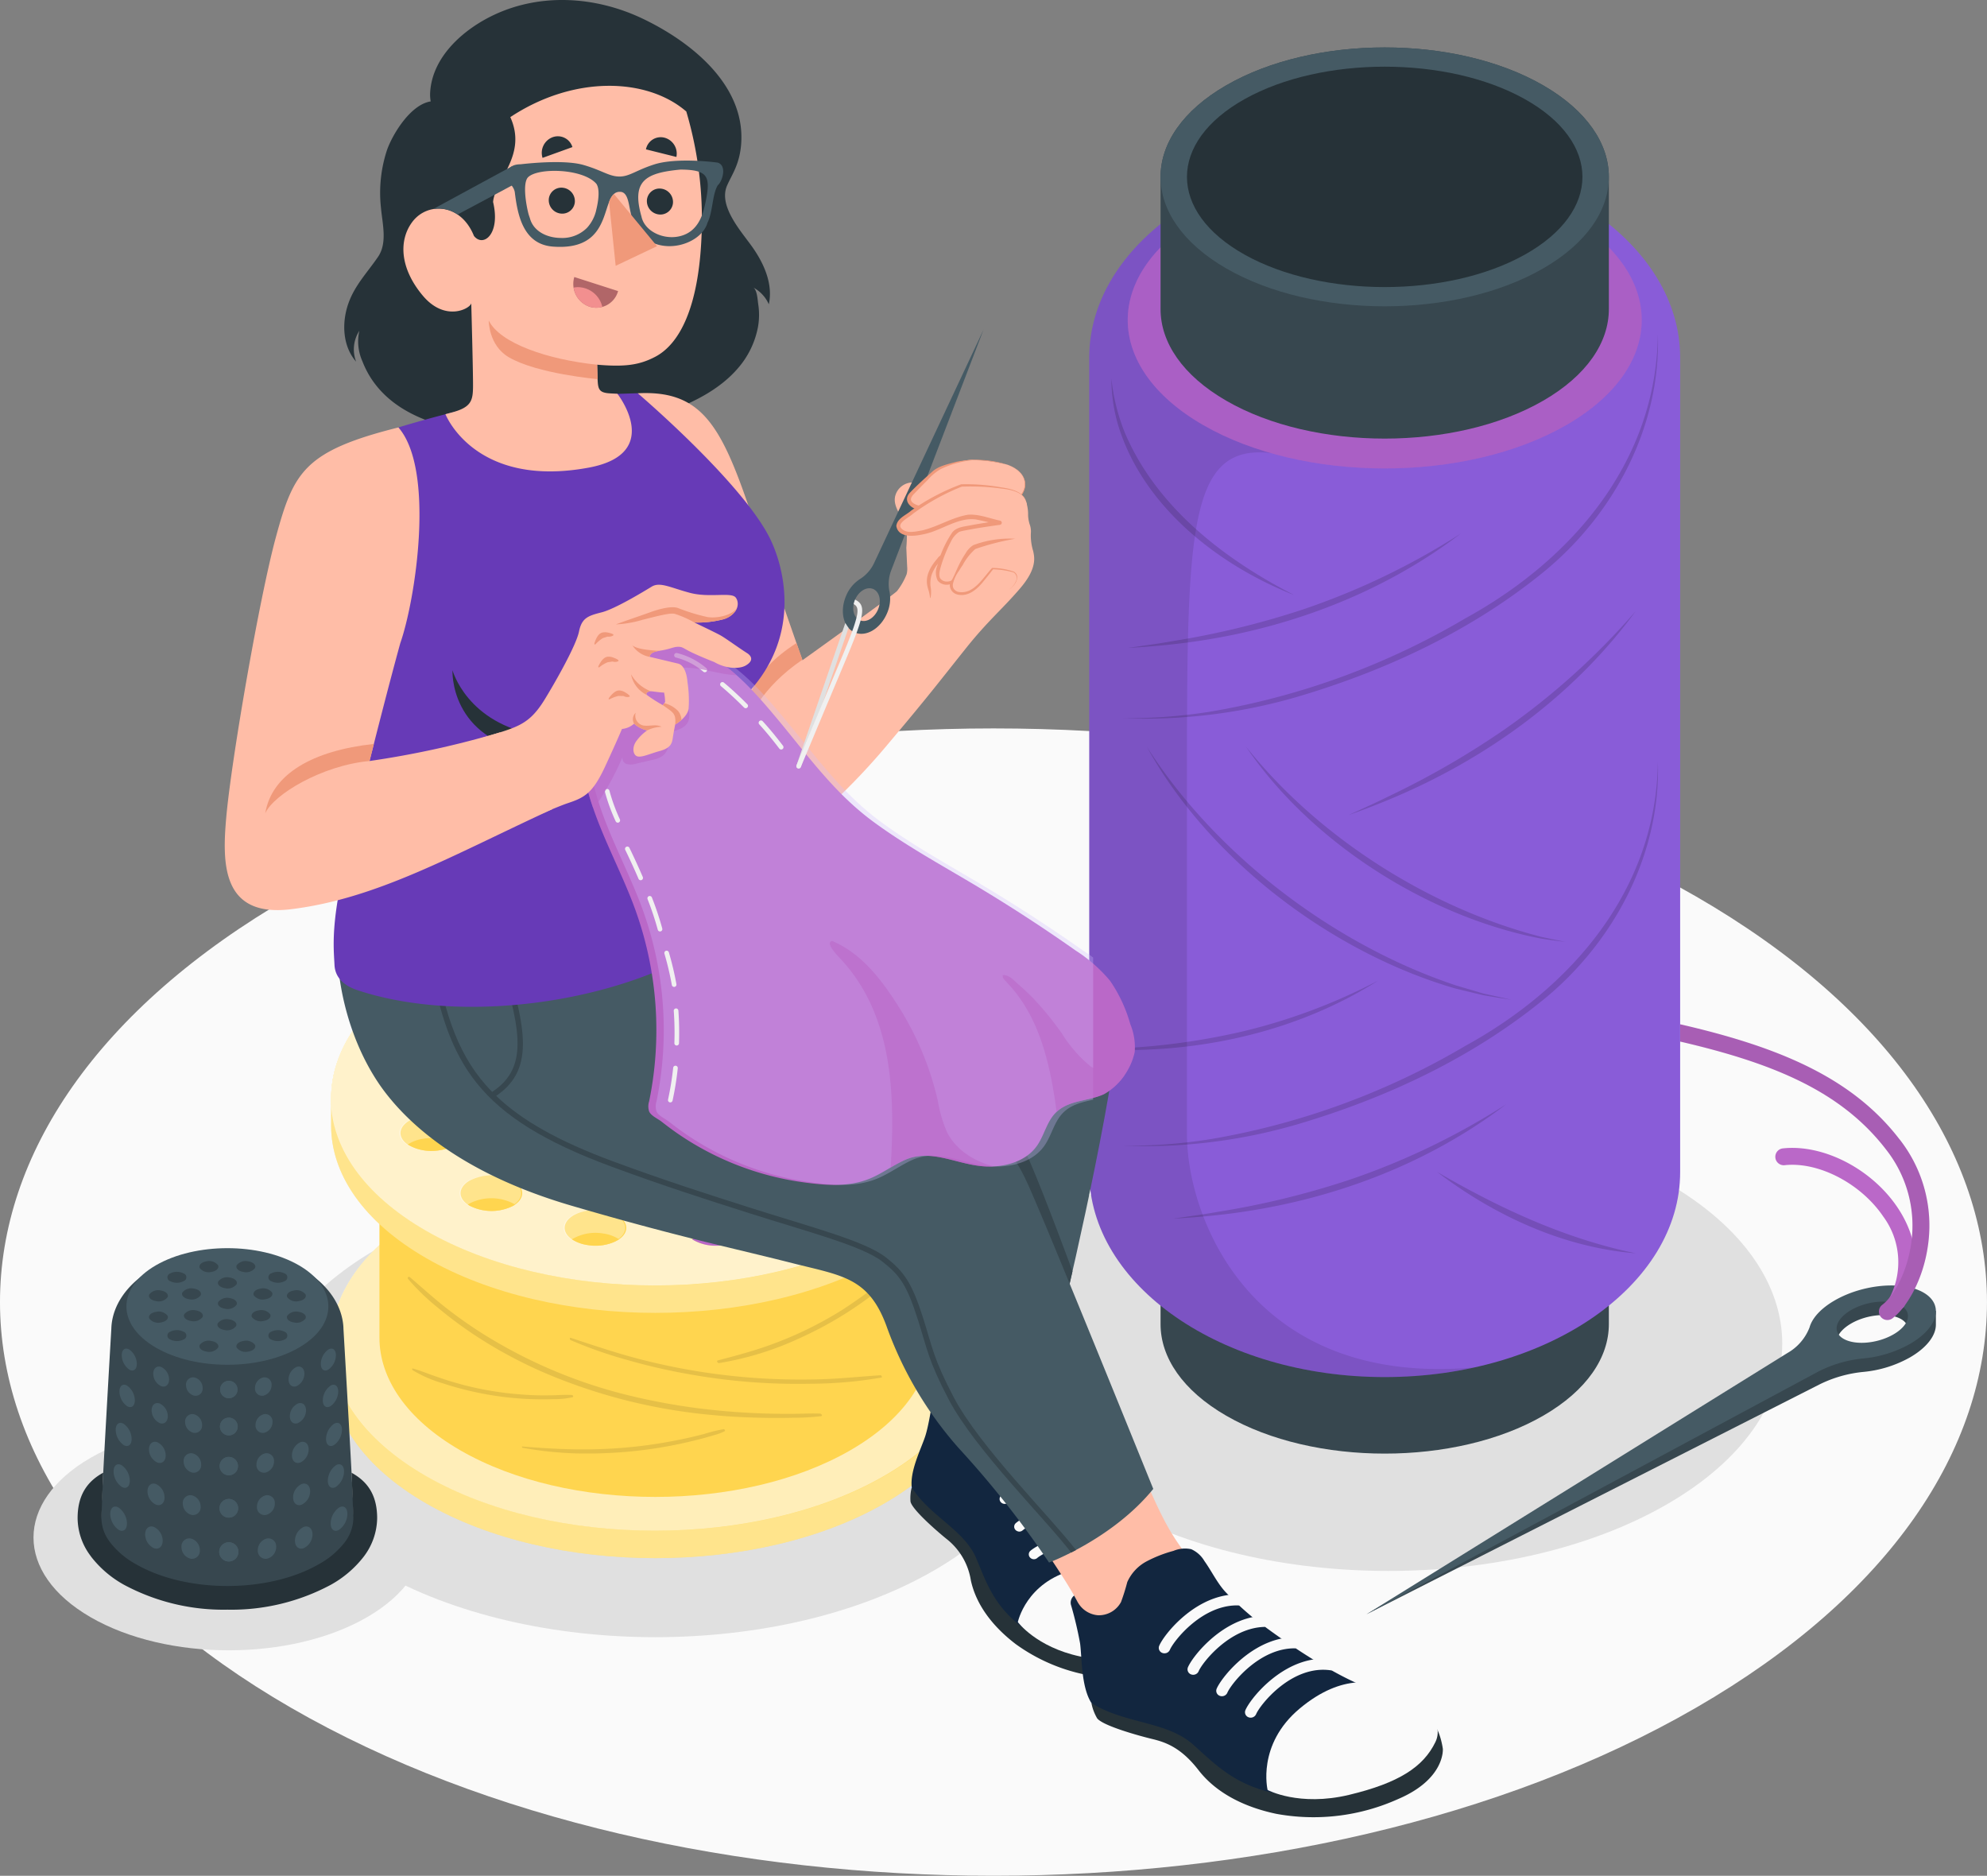 <svg id="Grupo_1078061" data-name="Grupo 1078061" xmlns="http://www.w3.org/2000/svg" xmlns:xlink="http://www.w3.org/1999/xlink" width="321.919" height="303.854" viewBox="0 0 321.919 303.854">
  <rect x="0" y="0" width="321.919" height="303.854" fill="#808080" stroke="none"/>
  <defs>
    <clipPath id="clip-path">
      <rect id="Rectángulo_381094" data-name="Rectángulo 381094" width="321.919" height="303.853" fill="none"/>
    </clipPath>
    <clipPath id="clip-path-5">
      <rect id="Rectángulo_381073" data-name="Rectángulo 381073" width="40.37" height="47.908" fill="none"/>
    </clipPath>
    <clipPath id="clip-path-7">
      <rect id="Rectángulo_381075" data-name="Rectángulo 381075" width="62.434" height="197.646" fill="none"/>
    </clipPath>
    <clipPath id="clip-path-8">
      <rect id="Rectángulo_381076" data-name="Rectángulo 381076" width="83.268" height="48.074" fill="#673ab7"/>
    </clipPath>
    <clipPath id="clip-path-9">
      <rect id="Rectángulo_381077" data-name="Rectángulo 381077" width="90.39" height="148.866" fill="none"/>
    </clipPath>
    <clipPath id="clip-path-11">
      <rect id="Rectángulo_381079" data-name="Rectángulo 381079" width="105.039" height="65.086" fill="none"/>
    </clipPath>
    <clipPath id="clip-path-12">
      <rect id="Rectángulo_381080" data-name="Rectángulo 381080" width="105.039" height="60.644" fill="none"/>
    </clipPath>
    <clipPath id="clip-path-13">
      <rect id="Rectángulo_381081" data-name="Rectángulo 381081" width="46.962" height="27.117" fill="none"/>
    </clipPath>
    <clipPath id="clip-path-14">
      <rect id="Rectángulo_381082" data-name="Rectángulo 381082" width="82.638" height="47.711" fill="none"/>
    </clipPath>
    <clipPath id="clip-path-15">
      <rect id="Rectángulo_381083" data-name="Rectángulo 381083" width="81.213" height="31.356" fill="none"/>
    </clipPath>
    <clipPath id="clip-path-18">
      <rect id="Rectángulo_381086" data-name="Rectángulo 381086" width="46.962" height="27.116" fill="none"/>
    </clipPath>
    <clipPath id="clip-path-22">
      <rect id="Rectángulo_381090" data-name="Rectángulo 381090" width="89.763" height="87.759" fill="#ffd54f"/>
    </clipPath>
    <clipPath id="clip-path-23">
      <rect id="Rectángulo_381091" data-name="Rectángulo 381091" width="25.181" height="26.657" fill="none"/>
    </clipPath>
    <clipPath id="clip-path-24">
      <rect id="Rectángulo_381092" data-name="Rectángulo 381092" width="47.74" height="36.71" fill="none"/>
    </clipPath>
  </defs>
  <g id="Grupo_1078060" data-name="Grupo 1078060" clip-path="url(#clip-path)">
    <g id="Grupo_1077999" data-name="Grupo 1077999">
      <g id="Grupo_1077998" data-name="Grupo 1077998" clip-path="url(#clip-path)">
        <path id="Trazado_839746" data-name="Trazado 839746" d="M47.142,199.687c-62.858,36.291-62.856,95.13,0,131.422s164.774,36.291,227.631,0,62.856-95.13,0-131.422S110,163.4,47.142,199.687" transform="translate(0 -54.474)" fill="#fafafa"/>
      </g>
    </g>
    <g id="Grupo_1078001" data-name="Grupo 1078001">
      <g id="Grupo_1078000" data-name="Grupo 1078000" clip-path="url(#clip-path)">
        <path id="Trazado_839747" data-name="Trazado 839747" d="M344.444,275.053c24.919,14.387,24.919,37.714,0,52.1s-65.323,14.388-90.242,0-24.919-37.714,0-52.1,65.322-14.387,90.242,0" transform="translate(-74.387 -83.467)" fill="#e0e0e0"/>
        <path id="Trazado_839748" data-name="Trazado 839748" d="M170.839,290.738c24.919,14.387,24.919,37.714,0,52.1s-65.323,14.388-90.242,0-24.919-37.714,0-52.1,65.322-14.387,90.242,0" transform="translate(-19.553 -88.422)" fill="#e0e0e0"/>
        <path id="Trazado_839749" data-name="Trazado 839749" d="M61.953,342.691c12.358,7.135,12.358,18.7,0,25.838s-32.395,7.135-44.752,0-12.358-18.7,0-25.838,32.395-7.135,44.752,0" transform="translate(-2.506 -106.549)" fill="#e0e0e0"/>
      </g>
    </g>
    <g id="Grupo_1078006" data-name="Grupo 1078006">
      <g id="Grupo_1078005" data-name="Grupo 1078005" clip-path="url(#clip-path)">
        <path id="Trazado_839750" data-name="Trazado 839750" d="M395.4,314.28a8.121,8.121,0,0,1-3.6,4.216L323.585,358.64,396.9,321.447a20.475,20.475,0,0,1,7.3-2.081,18.981,18.981,0,0,0,7.441-2.338c2.752-1.589,4.207-3.564,4.2-5.312,0-.517,0-2.22,0-2.22a10.9,10.9,0,0,1-2-.785c-3.367-1.944-9.816-1.375-14.4,1.272-2.232,1.289-3.608,2.828-4.049,4.3m14.806-3.465c1.893,1.093,1.339,3.182-1.233,4.667s-6.19,1.8-8.083.712-1.335-3.18,1.236-4.665,6.19-1.805,8.08-.714" transform="translate(-102.204 -97.142)" fill="#37474f"/>
        <path id="Trazado_839751" data-name="Trazado 839751" d="M395.4,311.088a8.121,8.121,0,0,1-3.6,4.216l-68.206,42.327L396.9,318.255a20.475,20.475,0,0,1,7.3-2.08,18.993,18.993,0,0,0,7.441-2.338c4.585-2.647,5.57-6.371,2.2-8.317s-9.816-1.375-14.4,1.272c-2.232,1.289-3.608,2.828-4.049,4.3m14.806-3.465c1.893,1.093,1.339,3.182-1.233,4.667s-6.19,1.805-8.083.712-1.335-3.18,1.236-4.665,6.19-1.8,8.08-.714" transform="translate(-102.204 -96.134)" fill="#455a64"/>
        <path id="Trazado_839752" data-name="Trazado 839752" d="M433.423,261.17c-7.795-10.16-19.883-15.044-35.546-18.646v2.8c15.112,3.506,26.117,8.05,33.374,17.509a19.9,19.9,0,0,1,4.065,15.113c-.654,4.76-2.854,8.644-4.689,10.021a1.368,1.368,0,0,0,1.642,2.189c2.219-1.664,4.967-6.078,5.758-11.837a22.584,22.584,0,0,0-4.6-17.152" transform="translate(-125.669 -76.601)" fill="#ba68c8"/>
        <path id="Trazado_839753" data-name="Trazado 839753" d="M440.145,298.073a1.368,1.368,0,0,1-1.207-2.01,12.446,12.446,0,0,0-1.019-13.141c-3.6-5.332-10.45-8.919-15.952-8.332a1.369,1.369,0,1,1-.289-2.722c6.534-.692,14.316,3.312,18.509,9.522,3.481,5.156,3.9,10.823,1.167,15.956a1.369,1.369,0,0,1-1.21.726" transform="translate(-132.8 -85.845)" fill="#ba68c8"/>
        <g id="Grupo_1078004" data-name="Grupo 1078004" transform="translate(272.208 165.923)" opacity="0.1">
          <g id="Grupo_1078003" data-name="Grupo 1078003">
            <g id="Grupo_1078002" data-name="Grupo 1078002" clip-path="url(#clip-path-5)">
              <path id="Trazado_839754" data-name="Trazado 839754" d="M433.423,261.17c-7.795-10.16-19.883-15.044-35.546-18.646v2.8c15.112,3.506,26.117,8.05,33.374,17.509a19.9,19.9,0,0,1,4.065,15.113c-.654,4.76-2.854,8.644-4.689,10.021a1.368,1.368,0,0,0,1.642,2.189c2.219-1.664,4.967-6.078,5.758-11.837a22.584,22.584,0,0,0-4.6-17.152" transform="translate(-397.877 -242.524)"/>
            </g>
          </g>
        </g>
      </g>
    </g>
    <g id="Grupo_1078017" data-name="Grupo 1078017">
      <g id="Grupo_1078016" data-name="Grupo 1078016" clip-path="url(#clip-path)">
        <path id="Trazado_839755" data-name="Trazado 839755" d="M347.46,272.53c0-5.366-3.545-10.732-10.637-14.826-14.182-8.188-37.177-8.188-51.357,0-7.092,4.094-10.636,9.459-10.636,14.826v21.428c0,5.366,3.547,10.732,10.636,14.826,14.184,8.188,37.177,8.188,51.359,0,7.092-4.094,10.635-9.46,10.635-14.826Z" transform="translate(-86.805 -79.456)" fill="#37474f"/>
        <path id="Trazado_839756" data-name="Trazado 839756" d="M285.465,257.7c-7.091,4.094-10.637,9.46-10.636,14.826s3.546,10.732,10.637,14.826c14.182,8.188,37.176,8.188,51.358,0,7.091-4.094,10.636-9.46,10.636-14.826S343.914,261.8,336.823,257.7c-14.182-8.188-37.177-8.188-51.358,0" transform="translate(-86.805 -79.456)" fill="#455a64"/>
        <path id="Trazado_839757" data-name="Trazado 839757" d="M290.466,261.347c-6.255,3.485-9.383,8.054-9.383,12.622s3.129,9.136,9.384,12.622c12.511,6.971,32.8,6.971,45.306,0,6.256-3.486,9.383-8.054,9.383-12.622s-3.128-9.137-9.384-12.622c-12.512-6.971-32.8-6.971-45.307,0" transform="translate(-88.78 -80.895)" fill="#263238"/>
        <path id="Trazado_839758" data-name="Trazado 839758" d="M353.678,201.158V69.384c0-.018,0-.035,0-.052,0-18.342-21.431-33.212-47.868-33.212s-47.867,14.87-47.867,33.212c0,.017,0,.034,0,.052V201.158c0,.012,0,.025,0,.036s0,.049,0,.074c0,18.342,21.431,33.211,47.867,33.211s47.868-14.869,47.868-33.211c0-.025,0-.049,0-.074s0-.024,0-.036" transform="translate(-81.472 -11.408)" fill="#895cd8"/>
        <g id="Grupo_1078009" data-name="Grupo 1078009" transform="translate(176.472 25.425)" opacity="0.1">
          <g id="Grupo_1078008" data-name="Grupo 1078008">
            <g id="Grupo_1078007" data-name="Grupo 1078007" clip-path="url(#clip-path-7)">
              <path id="Trazado_839759" data-name="Trazado 839759" d="M273.775,195.562V137.386c0-39.763.233-53.843,13.628-52.249l8.52-47.974c-21.69,3.162-37.978,16.509-37.978,32.5,0,.018,0,.035,0,.052V201.488c0,.012,0,.024,0,.036s0,.049,0,.074c0,18.342,21.431,33.211,47.867,33.211a67.437,67.437,0,0,0,14.566-1.571c-36.3,3.274-46.6-24.413-46.6-37.677" transform="translate(-257.944 -37.163)"/>
            </g>
          </g>
        </g>
        <path id="Trazado_839760" data-name="Trazado 839760" d="M279.25,47.675c-8.129,4.693-12.194,10.845-12.194,17s4.065,12.3,12.2,17c16.259,9.387,42.621,9.387,58.879,0,8.129-4.693,12.194-10.844,12.194-17s-4.066-12.3-12.195-17c-16.26-9.387-42.621-9.387-58.879,0" transform="translate(-84.35 -12.834)" fill="#ba68c8"/>
        <g id="Grupo_1078012" data-name="Grupo 1078012" transform="translate(182.706 27.8)" opacity="0.2">
          <g id="Grupo_1078011" data-name="Grupo 1078011">
            <g id="Grupo_1078010" data-name="Grupo 1078010" clip-path="url(#clip-path-8)">
              <path id="Trazado_839761" data-name="Trazado 839761" d="M279.25,47.675c-8.129,4.693-12.194,10.845-12.194,17s4.065,12.3,12.2,17c16.259,9.387,42.621,9.387,58.879,0,8.129-4.693,12.194-10.844,12.194-17s-4.066-12.3-12.195-17c-16.26-9.387-42.621-9.387-58.879,0" transform="translate(-267.056 -40.635)" fill="#673ab7"/>
            </g>
          </g>
        </g>
        <path id="Trazado_839762" data-name="Trazado 839762" d="M347.46,32.2c0-5.366-3.545-10.732-10.637-14.826-14.182-8.188-37.177-8.188-51.357,0-7.092,4.094-10.636,9.459-10.636,14.826V53.629c0,5.366,3.547,10.732,10.636,14.826,14.184,8.188,37.177,8.188,51.359,0,7.092-4.094,10.635-9.46,10.635-14.826Z" transform="translate(-86.805 -3.548)" fill="#37474f"/>
        <path id="Trazado_839763" data-name="Trazado 839763" d="M285.465,17.375c-7.091,4.094-10.637,9.46-10.636,14.826s3.546,10.732,10.637,14.826c14.182,8.188,37.176,8.188,51.358,0,7.091-4.094,10.636-9.46,10.636-14.826s-3.546-10.732-10.637-14.826c-14.182-8.188-37.177-8.188-51.358,0" transform="translate(-86.805 -3.548)" fill="#455a64"/>
        <path id="Trazado_839764" data-name="Trazado 839764" d="M290.466,21.017c-6.255,3.486-9.383,8.054-9.383,12.622s3.129,9.136,9.384,12.622c12.511,6.971,32.8,6.971,45.306,0,6.256-3.486,9.383-8.054,9.383-12.622s-3.128-9.136-9.384-12.622c-12.512-6.971-32.8-6.971-45.307,0" transform="translate(-88.78 -4.987)" fill="#263238"/>
        <g id="Grupo_1078015" data-name="Grupo 1078015" transform="translate(178.228 54.154)" opacity="0.15">
          <g id="Grupo_1078014" data-name="Grupo 1078014">
            <g id="Grupo_1078013" data-name="Grupo 1078013" clip-path="url(#clip-path-9)">
              <path id="Trazado_839765" data-name="Trazado 839765" d="M264.167,141.341a88.136,88.136,0,0,0,29.044-3.687c14.064-4.23,27.691-10.656,39.123-19.972s19.032-23.621,18.544-38.527c-.252,20.585-13.848,36.5-31.188,46.01a121.009,121.009,0,0,1-40.935,15.051,85.211,85.211,0,0,1-14.588,1.124m55.524,53.081a121.008,121.008,0,0,1-40.935,15.051,85.211,85.211,0,0,1-14.588,1.124,88.136,88.136,0,0,0,29.044-3.687c14.064-4.23,27.691-10.656,39.123-19.972s19.032-23.621,18.544-38.527c-.252,20.585-13.848,36.5-31.188,46.01m-54.7-64.459c2.4-.13,4.807-.317,7.2-.58,16.784-1.816,33.28-7.668,46.762-17.953a116.227,116.227,0,0,1-25.883,12.4,135.5,135.5,0,0,1-20.949,5.052c-2.368.427-4.752.726-7.133,1.084m35.8,27.065c2.269-.805,4.521-1.664,6.745-2.594,15.583-6.493,29.749-16.773,39.769-30.454a116.193,116.193,0,0,1-21.316,19.215,135.592,135.592,0,0,1-18.663,10.774c-2.151,1.08-4.353,2.042-6.535,3.059M260.51,195.043c1.957.065,3.918.084,5.88.04,13.733-.283,27.519-3.857,39.176-11.239a94.544,94.544,0,0,1-21.858,8.215,110.262,110.262,0,0,1-17.339,2.61c-1.95.179-3.9.252-5.858.374m39.919,21.231a135.494,135.494,0,0,1-20.949,5.052c-2.369.427-4.753.727-7.134,1.084,2.4-.13,4.807-.316,7.2-.579,16.784-1.817,33.28-7.669,46.762-17.953a116.228,116.228,0,0,1-25.883,12.4M291.971,121.4c-11.391-5.832-22.387-14.3-27.48-26.375a32.436,32.436,0,0,1-2.148-8.7,26.719,26.719,0,0,0,1.073,7.481c3.961,13.145,16.177,22.73,28.555,27.595m-23.938,24.478c10.045,18.349,30.014,33.428,50,39.241l4.515,1.087q2.291.39,4.578.745-2.261-.523-4.515-1.013l-4.431-1.307c-19.745-6.567-38.986-21.156-50.152-38.753m67.864,31.7-3.8-.794c-18.187-4.652-36.288-16.164-47.972-30.876,10.516,15.545,29.527,27.642,47.916,31.146,1.282.207,2.572.359,3.856.525M347.3,228.021c-11.478-2.363-22.106-7.316-32.2-13.188,9.272,7.065,20.479,12.266,32.2,13.188" transform="translate(-260.51 -79.155)"/>
            </g>
          </g>
        </g>
      </g>
    </g>
    <g id="Grupo_1078046" data-name="Grupo 1078046">
      <g id="Grupo_1078045" data-name="Grupo 1078045" clip-path="url(#clip-path)">
        <path id="Trazado_839766" data-name="Trazado 839766" d="M168.068,282.673c-20.512-11.841-53.761-11.841-74.274,0-10.251,5.923-15.382,13.68-15.382,21.441v4.442c0,7.762,5.13,15.523,15.382,21.442,20.513,11.841,53.767,11.841,74.274,0,10.257-5.919,15.382-13.68,15.382-21.442v-4.442c0-7.762-5.126-15.519-15.382-21.441M114.33,294.528c9.167-5.3,24.035-5.3,33.207,0,4.584,2.646,6.876,6.116,6.876,9.586s-2.292,6.937-6.876,9.587c-9.172,5.3-24.035,5.3-33.207,0-4.588-2.65-6.88-6.116-6.88-9.587s2.292-6.941,6.88-9.586" transform="translate(-24.766 -86.477)" fill="#ffd54f"/>
        <g id="Grupo_1078020" data-name="Grupo 1078020" transform="translate(53.645 187.316)" opacity="0.35">
          <g id="Grupo_1078019" data-name="Grupo 1078019">
            <g id="Grupo_1078018" data-name="Grupo 1078018" clip-path="url(#clip-path-11)">
              <path id="Trazado_839767" data-name="Trazado 839767" d="M168.068,282.673c-20.512-11.841-53.761-11.841-74.274,0-10.251,5.923-15.382,13.68-15.382,21.441v4.442c0,7.762,5.13,15.523,15.382,21.442,20.513,11.841,53.767,11.841,74.274,0,10.257-5.919,15.382-13.68,15.382-21.442v-4.442c0-7.762-5.126-15.519-15.382-21.441M114.33,294.528c9.167-5.3,24.035-5.3,33.207,0,4.584,2.646,6.876,6.116,6.876,9.586s-2.292,6.937-6.876,9.587c-9.172,5.3-24.035,5.3-33.207,0-4.588-2.65-6.88-6.116-6.88-9.587s2.292-6.941,6.88-9.586" transform="translate(-78.412 -273.793)" fill="#fff"/>
            </g>
          </g>
        </g>
        <path id="Trazado_839768" data-name="Trazado 839768" d="M168.068,282.673c-20.512-11.841-53.762-11.841-74.274,0-10.251,5.923-15.382,13.68-15.382,21.442s5.131,15.519,15.387,21.441c20.507,11.841,53.762,11.841,74.269,0,10.256-5.923,15.382-13.68,15.382-21.441s-5.126-15.519-15.382-21.442M147.536,313.7c-9.172,5.3-24.035,5.3-33.207,0-4.589-2.65-6.88-6.116-6.88-9.586s2.291-6.941,6.88-9.587c9.167-5.3,24.035-5.3,33.207,0,4.583,2.646,6.875,6.116,6.875,9.587s-2.292,6.936-6.875,9.586" transform="translate(-24.766 -86.477)" fill="#ffd54f"/>
        <g id="Grupo_1078023" data-name="Grupo 1078023" transform="translate(53.599 187.316)" opacity="0.6">
          <g id="Grupo_1078022" data-name="Grupo 1078022">
            <g id="Grupo_1078021" data-name="Grupo 1078021" clip-path="url(#clip-path-12)">
              <path id="Trazado_839769" data-name="Trazado 839769" d="M168.068,282.673c-20.512-11.841-53.762-11.841-74.274,0-10.251,5.923-15.382,13.68-15.382,21.442s5.131,15.519,15.387,21.441c20.507,11.841,53.762,11.841,74.269,0,10.256-5.923,15.382-13.68,15.382-21.441s-5.126-15.519-15.382-21.442M147.536,313.7c-9.172,5.3-24.035,5.3-33.207,0-4.589-2.65-6.88-6.116-6.88-9.586s2.291-6.941,6.88-9.587c9.167-5.3,24.035-5.3,33.207,0,4.583,2.646,6.875,6.116,6.875,9.587s-2.292,6.936-6.875,9.586" transform="translate(-78.411 -273.793)" fill="#fff"/>
            </g>
          </g>
        </g>
        <path id="Trazado_839770" data-name="Trazado 839770" d="M167.818,311.855c0,3.471-2.292,6.937-6.875,9.586-9.172,5.3-24.036,5.3-33.207,0-4.588-2.65-6.88-6.116-6.88-9.586s2.292-6.941,6.88-9.586c9.167-5.3,24.036-5.3,33.207,0,4.583,2.645,6.875,6.116,6.875,9.586" transform="translate(-38.172 -94.217)" fill="#ba68c8"/>
        <g id="Grupo_1078026" data-name="Grupo 1078026" transform="translate(82.684 204.079)" opacity="0.35">
          <g id="Grupo_1078025" data-name="Grupo 1078025">
            <g id="Grupo_1078024" data-name="Grupo 1078024" clip-path="url(#clip-path-13)">
              <path id="Trazado_839771" data-name="Trazado 839771" d="M167.818,311.855c0,3.471-2.292,6.937-6.875,9.586-9.172,5.3-24.036,5.3-33.207,0-4.588-2.65-6.88-6.116-6.88-9.586s2.292-6.941,6.88-9.586c9.167-5.3,24.036-5.3,33.207,0,4.583,2.645,6.875,6.116,6.875,9.586" transform="translate(-120.856 -298.296)" fill="#fff"/>
            </g>
          </g>
        </g>
        <path id="Trazado_839772" data-name="Trazado 839772" d="M166.285,320.45a7.8,7.8,0,0,0-7.057,0c-1.949,1.125-1.949,2.949,0,4.074a7.8,7.8,0,0,0,7.057,0c1.949-1.125,1.949-2.949,0-4.074M113.1,289.742a7.8,7.8,0,0,0-7.057,0c-1.949,1.125-1.949,2.949,0,4.075a7.8,7.8,0,0,0,7.058,0c1.949-1.125,1.949-2.95,0-4.075m31.507,35.581c-2.663.412-4.242,1.992-3.529,3.529s3.449,2.449,6.112,2.037,4.242-1.992,3.529-3.529-3.449-2.449-6.112-2.037m-19.468-41.947c-2.663.411-4.242,1.992-3.529,3.528s3.449,2.449,6.112,2.037,4.242-1.992,3.529-3.529-3.449-2.449-6.112-2.037m2.583,41.947c-2.662-.412-5.4.5-6.112,2.037s.867,3.117,3.529,3.529,5.4-.5,6.112-2.037-.867-3.117-3.529-3.529m19.468-41.947c-2.663-.412-5.4.5-6.112,2.037s.867,3.117,3.529,3.529,5.4-.5,6.112-2.037-.866-3.117-3.528-3.529M113.1,320.45a7.8,7.8,0,0,0-7.058,0c-1.948,1.125-1.948,2.949,0,4.074a7.8,7.8,0,0,0,7.058,0c1.949-1.125,1.949-2.949,0-4.074m46.13-26.633a7.8,7.8,0,0,0,7.058,0c1.948-1.125,1.948-2.949,0-4.074a7.8,7.8,0,0,0-7.058,0c-1.949,1.125-1.949,2.949,0,4.075m8.442,8.442c.713,1.537,3.449,2.449,6.112,2.037s4.242-1.992,3.529-3.529-3.449-2.449-6.112-2.037-4.242,1.992-3.528,3.529m-63.014,9.748c-.713-1.537-3.449-2.449-6.112-2.037s-4.242,1.992-3.529,3.529,3.449,2.449,6.112,2.037,4.242-1.992,3.529-3.529M98.545,304.3c2.662.412,5.4-.5,6.112-2.037s-.866-3.116-3.528-3.528-5.4.5-6.112,2.037.866,3.117,3.529,3.529m75.237,5.674c-2.662-.412-5.4.5-6.112,2.037s.867,3.117,3.529,3.529,5.4-.5,6.112-2.037-.867-3.117-3.529-3.529" transform="translate(-29.957 -89.473)" fill="#ba68c8"/>
        <g id="Grupo_1078029" data-name="Grupo 1078029" transform="translate(64.888 193.805)" opacity="0.35">
          <g id="Grupo_1078028" data-name="Grupo 1078028">
            <g id="Grupo_1078027" data-name="Grupo 1078027" clip-path="url(#clip-path-14)">
              <path id="Trazado_839773" data-name="Trazado 839773" d="M166.285,320.45a7.8,7.8,0,0,0-7.057,0c-1.949,1.125-1.949,2.949,0,4.074a7.8,7.8,0,0,0,7.057,0c1.949-1.125,1.949-2.949,0-4.074M113.1,289.742a7.8,7.8,0,0,0-7.057,0c-1.949,1.125-1.949,2.949,0,4.075a7.8,7.8,0,0,0,7.058,0c1.949-1.125,1.949-2.95,0-4.075m31.507,35.581c-2.663.412-4.242,1.992-3.529,3.529s3.449,2.449,6.112,2.037,4.242-1.992,3.529-3.529-3.449-2.449-6.112-2.037m-19.468-41.947c-2.663.411-4.242,1.992-3.529,3.528s3.449,2.449,6.112,2.037,4.242-1.992,3.529-3.529-3.449-2.449-6.112-2.037m2.583,41.947c-2.662-.412-5.4.5-6.112,2.037s.867,3.117,3.529,3.529,5.4-.5,6.112-2.037-.867-3.117-3.529-3.529m19.468-41.947c-2.663-.412-5.4.5-6.112,2.037s.867,3.117,3.529,3.529,5.4-.5,6.112-2.037-.866-3.117-3.528-3.529M113.1,320.45a7.8,7.8,0,0,0-7.058,0c-1.948,1.125-1.948,2.949,0,4.074a7.8,7.8,0,0,0,7.058,0c1.949-1.125,1.949-2.949,0-4.074m46.13-26.633a7.8,7.8,0,0,0,7.058,0c1.948-1.125,1.948-2.949,0-4.074a7.8,7.8,0,0,0-7.058,0c-1.949,1.125-1.949,2.949,0,4.075m8.442,8.442c.713,1.537,3.449,2.449,6.112,2.037s4.242-1.992,3.529-3.529-3.449-2.449-6.112-2.037-4.242,1.992-3.528,3.529m-63.014,9.748c-.713-1.537-3.449-2.449-6.112-2.037s-4.242,1.992-3.529,3.529,3.449,2.449,6.112,2.037,4.242-1.992,3.529-3.529M98.545,304.3c2.662.412,5.4-.5,6.112-2.037s-.866-3.116-3.528-3.528-5.4.5-6.112,2.037.866,3.117,3.529,3.529m75.237,5.674c-2.662-.412-5.4.5-6.112,2.037s.867,3.117,3.529,3.529,5.4-.5,6.112-2.037-.867-3.117-3.529-3.529" transform="translate(-94.844 -283.278)" fill="#fff"/>
            </g>
          </g>
        </g>
        <path id="Trazado_839774" data-name="Trazado 839774" d="M210.394,328.587a6.127,6.127,0,0,0-2.53-.933,7.444,7.444,0,0,0-5.113.935,6.117,6.117,0,0,0,2.53.932,7.441,7.441,0,0,0,5.113-.934" transform="translate(-64.039 -103.458)" fill="#ba68c8"/>
        <path id="Trazado_839775" data-name="Trazado 839775" d="M195.873,343c.1-.06.2-.124.294-.188-.093-.064-.19-.127-.294-.187a7.8,7.8,0,0,0-7.058,0c-.1.06-.2.124-.294.187.093.064.189.128.294.188a7.8,7.8,0,0,0,7.058,0" transform="translate(-59.545 -107.952)" fill="#ba68c8"/>
        <path id="Trazado_839776" data-name="Trazado 839776" d="M163.88,289.717a6.127,6.127,0,0,0,2.53.934,7.443,7.443,0,0,0,5.113-.935,6.127,6.127,0,0,0-2.53-.933,7.445,7.445,0,0,0-5.113.935" transform="translate(-51.761 -91.181)" fill="#ba68c8"/>
        <path id="Trazado_839777" data-name="Trazado 839777" d="M205.281,311.225a6.126,6.126,0,0,0-2.53.933,7.442,7.442,0,0,0,5.113.934,6.127,6.127,0,0,0,2.53-.933,7.441,7.441,0,0,0-5.113-.934" transform="translate(-64.039 -98.269)" fill="#ba68c8"/>
        <path id="Trazado_839778" data-name="Trazado 839778" d="M168.993,351.963a6.127,6.127,0,0,0,2.53-.933,7.441,7.441,0,0,0-5.113-.934,6.117,6.117,0,0,0-2.53.933,7.449,7.449,0,0,0,5.113.934" transform="translate(-51.761 -110.547)" fill="#ba68c8"/>
        <path id="Trazado_839779" data-name="Trazado 839779" d="M188.816,297.743c-.1.06-.2.124-.294.188.093.064.189.127.294.187a7.8,7.8,0,0,0,7.058,0c.1-.06.2-.124.294-.187-.094-.064-.189-.128-.294-.188a7.8,7.8,0,0,0-7.058,0" transform="translate(-59.545 -93.776)" fill="#ba68c8"/>
        <path id="Trazado_839780" data-name="Trazado 839780" d="M101.667,329.521a6.127,6.127,0,0,0,2.53-.933,7.439,7.439,0,0,0-5.113-.934,6.127,6.127,0,0,0-2.53.933,7.449,7.449,0,0,0,5.113.934" transform="translate(-30.497 -103.458)" fill="#ba68c8"/>
        <path id="Trazado_839781" data-name="Trazado 839781" d="M96.554,312.159a6.127,6.127,0,0,0,2.53.934,7.441,7.441,0,0,0,5.113-.935,6.117,6.117,0,0,0-2.53-.932,7.441,7.441,0,0,0-5.113.934" transform="translate(-30.497 -98.269)" fill="#ba68c8"/>
        <path id="Trazado_839782" data-name="Trazado 839782" d="M118.132,343c.1-.06.2-.124.294-.188-.094-.064-.19-.127-.294-.187a7.8,7.8,0,0,0-7.058,0c-.1.06-.2.124-.294.187.094.064.19.128.294.188a7.8,7.8,0,0,0,7.058,0" transform="translate(-34.99 -107.952)" fill="#ba68c8"/>
        <path id="Trazado_839783" data-name="Trazado 839783" d="M137.955,288.784a6.127,6.127,0,0,0-2.53.933,7.44,7.44,0,0,0,5.113.934,6.117,6.117,0,0,0,2.53-.933,7.449,7.449,0,0,0-5.113-.934" transform="translate(-42.774 -91.181)" fill="#ba68c8"/>
        <path id="Trazado_839784" data-name="Trazado 839784" d="M118.132,297.743a7.8,7.8,0,0,0-7.058,0c-.1.06-.2.124-.294.188.094.064.19.127.294.187a7.8,7.8,0,0,0,7.058,0c.1-.06.2-.124.294-.187-.093-.064-.19-.128-.294-.188" transform="translate(-34.99 -93.776)" fill="#ba68c8"/>
        <path id="Trazado_839785" data-name="Trazado 839785" d="M143.068,351.029a6.126,6.126,0,0,0-2.53-.933,7.445,7.445,0,0,0-5.113.935,6.117,6.117,0,0,0,2.53.932,7.441,7.441,0,0,0,5.113-.934" transform="translate(-42.774 -110.546)" fill="#ba68c8"/>
        <path id="Trazado_839786" data-name="Trazado 839786" d="M179.235,257.112c0-6.6-4.362-13.206-13.089-18.244-17.451-10.075-45.747-10.075-63.2,0-8.727,5.037-13.089,11.64-13.089,18.244v32.633c0,6.6,4.364,13.206,13.089,18.244,17.453,10.075,45.747,10.075,63.2,0,8.726-5.037,13.087-11.641,13.087-18.244Z" transform="translate(-28.382 -73.06)" fill="#ffd54f"/>
        <g id="Grupo_1078032" data-name="Grupo 1078032" transform="translate(66.058 204.093)" opacity="0.1">
          <g id="Grupo_1078031" data-name="Grupo 1078031">
            <g id="Grupo_1078030" data-name="Grupo 1078030" clip-path="url(#clip-path-15)">
              <path id="Trazado_839787" data-name="Trazado 839787" d="M163.387,323.215c-1.333-.056-2.672.014-4.006.029q-1.915.021-3.829-.02-3.8-.079-7.58-.411a102.99,102.99,0,0,1-14.684-2.331,80.454,80.454,0,0,1-24.65-10.257,72.993,72.993,0,0,1-5.969-4.214c-1.976-1.558-3.839-3.25-5.749-4.885-.22-.187-.5.057-.3.289a37.467,37.467,0,0,0,4.872,4.691q2.563,2.126,5.325,4a73.494,73.494,0,0,0,11.587,6.364,89.526,89.526,0,0,0,27.67,6.986c2.839.271,5.695.4,8.546.446q2.2.032,4.4-.017a38.938,38.938,0,0,0,4.511-.259c.278-.038.05-.4-.145-.407m9.756-6.22c-3.3.21-6.59.572-9.9.658-3.294.086-6.592.033-9.882-.183a103.806,103.806,0,0,1-19.4-3.131c-3.72-.971-7.335-2.2-10.984-3.4-.244-.08-.179.3-.017.373a71.624,71.624,0,0,0,9.392,3.273,96.336,96.336,0,0,0,9.716,2.229,99.726,99.726,0,0,0,19.753,1.556,68.405,68.405,0,0,0,11.467-1c.2-.039.016-.384-.144-.374m4.216-18.633a77.821,77.821,0,0,1-10.749,8.257,61.093,61.093,0,0,1-12.187,5.763c-2.505.859-5.061,1.538-7.623,2.206-.294.077-.025.469.206.434a50.248,50.248,0,0,0,13.171-4.092,60.139,60.139,0,0,0,11.764-7.032,41.618,41.618,0,0,0,5.782-5.2c.167-.187-.18-.5-.364-.333m-57.138,22.5a12.9,12.9,0,0,0,3.05-.317c.2-.055.028-.348-.116-.359a25.564,25.564,0,0,0-2.58.038c-.821.022-1.641.036-2.462.027-1.7-.021-3.4-.14-5.09-.324a51.611,51.611,0,0,1-10.005-2.106c-.906-.287-1.8-.6-2.7-.917-.968-.346-1.945-.745-2.94-1.006-.176-.047-.1.226-.017.281a20.5,20.5,0,0,0,4.922,2.13q2.426.8,4.922,1.349a51.062,51.062,0,0,0,10.058,1.221c.986.019,1.972.016,2.957-.018m27.509,4.866a24.59,24.59,0,0,0-3.183.787c-1.033.262-2.068.519-3.11.74-2.06.439-4.135.809-6.223,1.085a79.459,79.459,0,0,1-12.9.623c-2.4-.075-4.795-.233-7.184-.428-.1-.008-.083.187,0,.2a58.836,58.836,0,0,0,13.062.888,71.205,71.205,0,0,0,12.653-1.56c1.226-.268,2.447-.558,3.659-.884.561-.151,1.119-.318,1.675-.486a7.9,7.9,0,0,0,1.719-.637c.159-.093-.034-.348-.173-.332" transform="translate(-96.554 -298.316)"/>
            </g>
          </g>
        </g>
        <path id="Trazado_839788" data-name="Trazado 839788" d="M168.068,224.6c-20.512-11.841-53.761-11.841-74.274,0-10.251,5.923-15.382,13.68-15.382,21.441v4.442c0,7.762,5.13,15.523,15.382,21.442,20.513,11.841,53.767,11.841,74.274,0,10.257-5.919,15.382-13.68,15.382-21.442v-4.442c0-7.762-5.126-15.519-15.382-21.441M114.33,236.455c9.167-5.3,24.035-5.3,33.207,0,4.584,2.646,6.876,6.116,6.876,9.586s-2.292,6.937-6.876,9.587c-9.172,5.3-24.035,5.3-33.207,0-4.588-2.65-6.88-6.116-6.88-9.587s2.292-6.941,6.88-9.586" transform="translate(-24.766 -68.135)" fill="#ffd54f"/>
        <g id="Grupo_1078035" data-name="Grupo 1078035" transform="translate(53.645 147.585)" opacity="0.35">
          <g id="Grupo_1078034" data-name="Grupo 1078034">
            <g id="Grupo_1078033" data-name="Grupo 1078033" clip-path="url(#clip-path-11)">
              <path id="Trazado_839789" data-name="Trazado 839789" d="M168.068,224.6c-20.512-11.841-53.761-11.841-74.274,0-10.251,5.923-15.382,13.68-15.382,21.441v4.442c0,7.762,5.13,15.523,15.382,21.442,20.513,11.841,53.767,11.841,74.274,0,10.257-5.919,15.382-13.68,15.382-21.442v-4.442c0-7.762-5.126-15.519-15.382-21.441M114.33,236.455c9.167-5.3,24.035-5.3,33.207,0,4.584,2.646,6.876,6.116,6.876,9.586s-2.292,6.937-6.876,9.587c-9.172,5.3-24.035,5.3-33.207,0-4.588-2.65-6.88-6.116-6.88-9.587s2.292-6.941,6.88-9.586" transform="translate(-78.412 -215.72)" fill="#fff"/>
            </g>
          </g>
        </g>
        <path id="Trazado_839790" data-name="Trazado 839790" d="M168.068,224.6c-20.512-11.841-53.762-11.841-74.274,0-10.251,5.923-15.382,13.68-15.382,21.442s5.131,15.519,15.387,21.441c20.507,11.841,53.762,11.841,74.269,0,10.256-5.923,15.382-13.68,15.382-21.441s-5.126-15.519-15.382-21.442m-20.531,31.028c-9.172,5.3-24.035,5.3-33.207,0-4.589-2.65-6.88-6.116-6.88-9.586s2.291-6.941,6.88-9.587c9.167-5.3,24.035-5.3,33.207,0,4.583,2.646,6.875,6.116,6.875,9.587s-2.292,6.936-6.875,9.586" transform="translate(-24.766 -68.135)" fill="#ffd54f"/>
        <g id="Grupo_1078038" data-name="Grupo 1078038" transform="translate(53.599 147.585)" opacity="0.7">
          <g id="Grupo_1078037" data-name="Grupo 1078037">
            <g id="Grupo_1078036" data-name="Grupo 1078036" clip-path="url(#clip-path-12)">
              <path id="Trazado_839791" data-name="Trazado 839791" d="M168.068,224.6c-20.512-11.841-53.762-11.841-74.274,0-10.251,5.923-15.382,13.68-15.382,21.442s5.131,15.519,15.387,21.441c20.507,11.841,53.762,11.841,74.269,0,10.256-5.923,15.382-13.68,15.382-21.441s-5.126-15.519-15.382-21.442m-20.531,31.028c-9.172,5.3-24.035,5.3-33.207,0-4.589-2.65-6.88-6.116-6.88-9.586s2.291-6.941,6.88-9.587c9.167-5.3,24.035-5.3,33.207,0,4.583,2.646,6.875,6.116,6.875,9.587s-2.292,6.936-6.875,9.586" transform="translate(-78.411 -215.72)" fill="#fff"/>
            </g>
          </g>
        </g>
        <path id="Trazado_839792" data-name="Trazado 839792" d="M167.818,253.782c0,3.471-2.292,6.937-6.875,9.586-9.172,5.3-24.036,5.3-33.207,0-4.588-2.65-6.88-6.116-6.88-9.586s2.292-6.941,6.88-9.586c9.167-5.3,24.036-5.3,33.207,0,4.583,2.645,6.875,6.116,6.875,9.586" transform="translate(-38.172 -75.874)" fill="#ba68c8"/>
        <g id="Grupo_1078041" data-name="Grupo 1078041" transform="translate(82.684 164.349)" opacity="0.35">
          <g id="Grupo_1078040" data-name="Grupo 1078040">
            <g id="Grupo_1078039" data-name="Grupo 1078039" clip-path="url(#clip-path-18)">
              <path id="Trazado_839793" data-name="Trazado 839793" d="M167.818,253.782c0,3.471-2.292,6.937-6.875,9.586-9.172,5.3-24.036,5.3-33.207,0-4.588-2.65-6.88-6.116-6.88-9.586s2.292-6.941,6.88-9.586c9.167-5.3,24.036-5.3,33.207,0,4.583,2.645,6.875,6.116,6.875,9.586" transform="translate(-120.856 -240.223)" fill="#fff"/>
            </g>
          </g>
        </g>
        <path id="Trazado_839794" data-name="Trazado 839794" d="M166.285,262.377a7.8,7.8,0,0,0-7.057,0c-1.949,1.125-1.949,2.949,0,4.074a7.8,7.8,0,0,0,7.057,0c1.949-1.125,1.949-2.949,0-4.074M113.1,231.669a7.8,7.8,0,0,0-7.057,0c-1.949,1.125-1.949,2.949,0,4.075a7.8,7.8,0,0,0,7.058,0c1.949-1.125,1.949-2.95,0-4.075m31.507,35.581c-2.663.412-4.242,1.992-3.529,3.529s3.449,2.449,6.112,2.037,4.242-1.992,3.529-3.529-3.449-2.449-6.112-2.037M125.138,225.3c-2.663.411-4.242,1.992-3.529,3.528s3.449,2.449,6.112,2.037,4.242-1.992,3.529-3.529-3.449-2.449-6.112-2.037m2.583,41.947c-2.662-.412-5.4.5-6.112,2.037s.867,3.117,3.529,3.529,5.4-.5,6.112-2.037-.867-3.117-3.529-3.529M147.189,225.3c-2.663-.412-5.4.5-6.112,2.037s.867,3.117,3.529,3.529,5.4-.5,6.112-2.037-.866-3.117-3.528-3.529M113.1,262.377a7.8,7.8,0,0,0-7.058,0c-1.948,1.125-1.948,2.949,0,4.074a7.8,7.8,0,0,0,7.058,0c1.949-1.125,1.949-2.949,0-4.074m46.13-26.633a7.8,7.8,0,0,0,7.058,0c1.948-1.125,1.948-2.949,0-4.074a7.8,7.8,0,0,0-7.058,0c-1.949,1.125-1.949,2.949,0,4.074m8.442,8.442c.713,1.537,3.449,2.449,6.112,2.037s4.242-1.992,3.529-3.529-3.449-2.449-6.112-2.037-4.242,1.992-3.528,3.529m-63.014,9.748c-.713-1.537-3.449-2.449-6.112-2.037s-4.242,1.992-3.529,3.529,3.449,2.449,6.112,2.037,4.242-1.992,3.529-3.529m-6.112-7.711c2.662.412,5.4-.5,6.112-2.037s-.866-3.116-3.528-3.528-5.4.5-6.112,2.037.866,3.117,3.529,3.529m75.237,5.674c-2.662-.412-5.4.5-6.112,2.037s.867,3.117,3.529,3.529,5.4-.5,6.112-2.037-.867-3.117-3.529-3.529" transform="translate(-29.957 -71.131)" fill="#ffd54f"/>
        <g id="Grupo_1078044" data-name="Grupo 1078044" transform="translate(63.718 154.074)" opacity="0.35">
          <g id="Grupo_1078043" data-name="Grupo 1078043">
            <g id="Grupo_1078042" data-name="Grupo 1078042" clip-path="url(#clip-path-14)">
              <path id="Trazado_839795" data-name="Trazado 839795" d="M166.285,262.377a7.8,7.8,0,0,0-7.057,0c-1.949,1.125-1.949,2.949,0,4.074a7.8,7.8,0,0,0,7.057,0c1.949-1.125,1.949-2.949,0-4.074M113.1,231.669a7.8,7.8,0,0,0-7.057,0c-1.949,1.125-1.949,2.949,0,4.075a7.8,7.8,0,0,0,7.058,0c1.949-1.125,1.949-2.95,0-4.075m31.507,35.581c-2.663.412-4.242,1.992-3.529,3.529s3.449,2.449,6.112,2.037,4.242-1.992,3.529-3.529-3.449-2.449-6.112-2.037M125.138,225.3c-2.663.411-4.242,1.992-3.529,3.528s3.449,2.449,6.112,2.037,4.242-1.992,3.529-3.529-3.449-2.449-6.112-2.037m2.583,41.947c-2.662-.412-5.4.5-6.112,2.037s.867,3.117,3.529,3.529,5.4-.5,6.112-2.037-.867-3.117-3.529-3.529M147.189,225.3c-2.663-.412-5.4.5-6.112,2.037s.867,3.117,3.529,3.529,5.4-.5,6.112-2.037-.866-3.117-3.528-3.529M113.1,262.377a7.8,7.8,0,0,0-7.058,0c-1.948,1.125-1.948,2.949,0,4.074a7.8,7.8,0,0,0,7.058,0c1.949-1.125,1.949-2.949,0-4.074m46.13-26.633a7.8,7.8,0,0,0,7.058,0c1.948-1.125,1.948-2.949,0-4.074a7.8,7.8,0,0,0-7.058,0c-1.949,1.125-1.949,2.949,0,4.074m8.442,8.442c.713,1.537,3.449,2.449,6.112,2.037s4.242-1.992,3.529-3.529-3.449-2.449-6.112-2.037-4.242,1.992-3.528,3.529m-63.014,9.748c-.713-1.537-3.449-2.449-6.112-2.037s-4.242,1.992-3.529,3.529,3.449,2.449,6.112,2.037,4.242-1.992,3.529-3.529m-6.112-7.711c2.662.412,5.4-.5,6.112-2.037s-.866-3.116-3.528-3.528-5.4.5-6.112,2.037.866,3.117,3.529,3.529m75.237,5.674c-2.662-.412-5.4.5-6.112,2.037s.867,3.117,3.529,3.529,5.4-.5,6.112-2.037-.867-3.117-3.529-3.529" transform="translate(-93.844 -225.205)" fill="#fff"/>
            </g>
          </g>
        </g>
        <path id="Trazado_839796" data-name="Trazado 839796" d="M210.394,270.514a6.127,6.127,0,0,0-2.53-.933,7.444,7.444,0,0,0-5.113.935,6.117,6.117,0,0,0,2.53.932,7.441,7.441,0,0,0,5.113-.934" transform="translate(-64.039 -85.116)" fill="#ba68c8"/>
        <path id="Trazado_839797" data-name="Trazado 839797" d="M195.873,284.93c.1-.06.2-.124.294-.188-.093-.064-.19-.127-.294-.187a7.8,7.8,0,0,0-7.058,0c-.1.06-.2.124-.294.187.093.064.189.128.294.188a7.8,7.8,0,0,0,7.058,0" transform="translate(-59.545 -89.61)" fill="#ba68c8"/>
        <path id="Trazado_839798" data-name="Trazado 839798" d="M163.88,231.644a6.127,6.127,0,0,0,2.53.933,7.444,7.444,0,0,0,5.113-.935,6.117,6.117,0,0,0-2.53-.932,7.441,7.441,0,0,0-5.113.934" transform="translate(-51.761 -72.839)" fill="#ba68c8"/>
        <path id="Trazado_839799" data-name="Trazado 839799" d="M205.281,253.152a6.126,6.126,0,0,0-2.53.933,7.441,7.441,0,0,0,5.113.934,6.127,6.127,0,0,0,2.53-.933,7.441,7.441,0,0,0-5.113-.934" transform="translate(-64.039 -79.927)" fill="#ba68c8"/>
        <path id="Trazado_839800" data-name="Trazado 839800" d="M168.993,293.89a6.127,6.127,0,0,0,2.53-.933,7.441,7.441,0,0,0-5.113-.934,6.116,6.116,0,0,0-2.53.933,7.449,7.449,0,0,0,5.113.934" transform="translate(-51.761 -92.204)" fill="#ba68c8"/>
        <path id="Trazado_839801" data-name="Trazado 839801" d="M188.816,239.67c-.1.06-.2.124-.294.188.093.064.189.127.294.187a7.8,7.8,0,0,0,7.058,0c.1-.06.2-.124.294-.187-.094-.064-.189-.128-.294-.188a7.8,7.8,0,0,0-7.058,0" transform="translate(-59.545 -75.433)" fill="#ba68c8"/>
        <path id="Trazado_839802" data-name="Trazado 839802" d="M101.667,271.448a6.127,6.127,0,0,0,2.53-.933,7.44,7.44,0,0,0-5.113-.934,6.117,6.117,0,0,0-2.53.933,7.449,7.449,0,0,0,5.113.934" transform="translate(-30.497 -85.116)" fill="#ffd54f"/>
        <path id="Trazado_839803" data-name="Trazado 839803" d="M96.554,254.086a6.126,6.126,0,0,0,2.53.933,7.444,7.444,0,0,0,5.113-.935,6.117,6.117,0,0,0-2.53-.932,7.441,7.441,0,0,0-5.113.934" transform="translate(-30.497 -79.927)" fill="#ba68c8"/>
        <path id="Trazado_839804" data-name="Trazado 839804" d="M118.132,284.93c.1-.06.2-.124.294-.188-.094-.064-.19-.127-.294-.187a7.8,7.8,0,0,0-7.058,0c-.1.06-.2.124-.294.187.094.064.19.128.294.188a7.8,7.8,0,0,0,7.058,0" transform="translate(-34.99 -89.61)" fill="#ffd54f"/>
        <path id="Trazado_839805" data-name="Trazado 839805" d="M137.955,230.71a6.126,6.126,0,0,0-2.53.933,7.44,7.44,0,0,0,5.113.934,6.117,6.117,0,0,0,2.53-.933,7.445,7.445,0,0,0-5.113-.934" transform="translate(-42.774 -72.839)" fill="#ba68c8"/>
        <path id="Trazado_839806" data-name="Trazado 839806" d="M118.132,239.67a7.8,7.8,0,0,0-7.058,0c-.1.06-.2.124-.294.188.094.064.19.127.294.187a7.8,7.8,0,0,0,7.058,0c.1-.06.2-.124.294-.187-.093-.064-.19-.128-.294-.188" transform="translate(-34.99 -75.433)" fill="#ba68c8"/>
        <path id="Trazado_839807" data-name="Trazado 839807" d="M143.068,292.956a6.126,6.126,0,0,0-2.53-.933,7.445,7.445,0,0,0-5.113.935,6.117,6.117,0,0,0,2.53.932,7.441,7.441,0,0,0,5.113-.934" transform="translate(-42.774 -92.204)" fill="#ffd54f"/>
      </g>
    </g>
    <g id="Grupo_1078048" data-name="Grupo 1078048">
      <g id="Grupo_1078047" data-name="Grupo 1078047" clip-path="url(#clip-path)">
        <path id="Trazado_839808" data-name="Trazado 839808" d="M63.185,308.659a.4.4,0,0,0,0-.057c-.011-.2-.016-.3-.016-.3h0c-.52-6.885-8.73-12.354-18.781-12.354S26.122,301.415,25.6,308.3h0s-.005.1-.016.3a.4.4,0,0,0,0,.057c-.188,3.2-1.552,26.752-1.7,31.276a7.7,7.7,0,0,0,1.5,4.454c.063.087.125.177.191.264a14.2,14.2,0,0,0,4.312,3.65c8.006,4.623,20.986,4.623,28.992,0a14.157,14.157,0,0,0,4.312-3.647,7.817,7.817,0,0,0,1.693-4.721c-.147-4.522-1.511-28.08-1.7-31.276" transform="translate(-7.543 -93.474)" fill="#37474f"/>
        <path id="Trazado_839809" data-name="Trazado 839809" d="M34.726,298.3c-3.194,1.844-4.792,4.262-4.791,6.679s1.6,4.834,4.792,6.679c6.389,3.688,16.747,3.688,23.136,0,3.194-1.844,4.792-4.262,4.792-6.679s-1.6-4.834-4.792-6.679c-6.389-3.688-16.747-3.688-23.136,0" transform="translate(-9.455 -93.345)" fill="#455a64"/>
        <path id="Trazado_839810" data-name="Trazado 839810" d="M57.245,310.049a2.4,2.4,0,0,0-2.171,0,.662.662,0,0,0,0,1.253,2.4,2.4,0,0,0,2.171,0,.662.662,0,0,0,0-1.253M40.886,300.6a2.4,2.4,0,0,0-2.171,0,.662.662,0,0,0,0,1.253,2.4,2.4,0,0,0,2.171,0,.662.662,0,0,0,0-1.253m9.69,10.944c-.819.127-1.3.613-1.085,1.086a1.839,1.839,0,0,0,1.88.627c.818-.127,1.3-.613,1.085-1.086a1.839,1.839,0,0,0-1.88-.627m-5.988-12.9c-.818.127-1.3.612-1.085,1.085a1.839,1.839,0,0,0,1.88.627c.819-.127,1.3-.612,1.085-1.086a1.839,1.839,0,0,0-1.88-.626m.795,12.9a1.839,1.839,0,0,0-1.88.627c-.22.473.267.959,1.085,1.086a1.839,1.839,0,0,0,1.88-.627c.22-.473-.266-.958-1.085-1.086m5.988-12.9a1.839,1.839,0,0,0-1.88.626c-.22.473.267.959,1.085,1.086a1.839,1.839,0,0,0,1.88-.627c.22-.473-.266-.958-1.085-1.085m-10.485,11.4a2.4,2.4,0,0,0-2.171,0,.662.662,0,0,0,0,1.253,2.4,2.4,0,0,0,2.171,0,.662.662,0,0,0,0-1.253m14.188-8.191a2.4,2.4,0,0,0,2.171,0,.662.662,0,0,0,0-1.253,2.4,2.4,0,0,0-2.171,0,.662.662,0,0,0,0,1.253m2.6,2.6a1.838,1.838,0,0,0,1.88.627c.819-.127,1.3-.612,1.085-1.085a1.837,1.837,0,0,0-1.879-.627c-.819.127-1.3.612-1.086,1.085m-19.381,3a1.839,1.839,0,0,0-1.88-.627c-.819.127-1.3.612-1.085,1.085a1.836,1.836,0,0,0,1.879.627c.819-.127,1.3-.612,1.086-1.085m-1.88-2.372a1.836,1.836,0,0,0,1.88-.627c.219-.473-.267-.958-1.086-1.085a1.838,1.838,0,0,0-1.879.627c-.22.473.266.958,1.085,1.085m5.36-.306a1.837,1.837,0,0,0,1.879-.627c.22-.473-.266-.959-1.085-1.086a1.839,1.839,0,0,0-1.88.627c-.219.473.267.958,1.086,1.086m5.813-1.791a1.839,1.839,0,0,0,1.88-.627c.22-.473-.266-.959-1.085-1.086a1.839,1.839,0,0,0-1.88.627c-.22.473.267.959,1.085,1.086m0,3.33a1.839,1.839,0,0,0,1.88-.626c.22-.473-.266-.959-1.085-1.086a1.839,1.839,0,0,0-1.88.627c-.22.473.267.958,1.085,1.085M42.076,308.3a1.839,1.839,0,0,0,1.88-.627c.22-.473-.267-.958-1.085-1.085a1.839,1.839,0,0,0-1.88.627c-.22.473.267.958,1.085,1.085m13.146-4.608a1.839,1.839,0,0,0-1.88-.627c-.819.127-1.3.613-1.085,1.086a1.837,1.837,0,0,0,1.879.627c.819-.127,1.3-.613,1.086-1.086m-.306,3.523a1.839,1.839,0,0,0-1.88-.627c-.818.127-1.3.612-1.085,1.085a1.839,1.839,0,0,0,1.88.627c.818-.127,1.3-.612,1.085-1.085m-7.409,2.547a1.839,1.839,0,0,0,1.88-.626c.22-.473-.267-.959-1.085-1.086a1.838,1.838,0,0,0-1.88.627c-.22.473.266.958,1.085,1.085m12.044-2.933a1.839,1.839,0,0,0-1.88.627c-.219.473.267.958,1.086,1.085a1.837,1.837,0,0,0,1.879-.627c.22-.473-.266-.958-1.085-1.085" transform="translate(-11.141 -94.318)" fill="#37474f"/>
        <path id="Trazado_839811" data-name="Trazado 839811" d="M78.417,320.385a2.924,2.924,0,0,1-1.221,2.332c-.675.389-1.221-.024-1.221-.923a2.922,2.922,0,0,1,1.221-2.332c.674-.389,1.221.024,1.221.923" transform="translate(-23.997 -100.856)" fill="#455a64"/>
        <path id="Trazado_839812" data-name="Trazado 839812" d="M70.9,324.716a2.252,2.252,0,0,1-1.283,2.024c-.708.259-1.282-.226-1.282-1.084a2.253,2.253,0,0,1,1.282-2.024c.709-.259,1.283.226,1.283,1.084" transform="translate(-21.583 -102.197)" fill="#455a64"/>
        <path id="Trazado_839813" data-name="Trazado 839813" d="M63.074,327.375a1.758,1.758,0,0,1-1.344,1.715,1.157,1.157,0,0,1-1.344-1.245,1.757,1.757,0,0,1,1.344-1.715,1.157,1.157,0,0,1,1.344,1.245" transform="translate(-19.073 -103.002)" fill="#455a64"/>
        <path id="Trazado_839814" data-name="Trazado 839814" d="M54.945,328.353a1.406,1.406,0,1,1-1.407-1.407,1.407,1.407,0,0,1,1.407,1.407" transform="translate(-16.466 -103.266)" fill="#455a64"/>
        <path id="Trazado_839815" data-name="Trazado 839815" d="M28.83,320.385a2.924,2.924,0,0,0,1.221,2.332c.675.389,1.221-.024,1.221-.923a2.922,2.922,0,0,0-1.221-2.332c-.674-.389-1.221.024-1.221.923" transform="translate(-9.106 -100.856)" fill="#455a64"/>
        <path id="Trazado_839816" data-name="Trazado 839816" d="M36.292,324.716a2.252,2.252,0,0,0,1.283,2.024c.708.259,1.282-.226,1.282-1.084a2.253,2.253,0,0,0-1.282-2.024c-.709-.259-1.283.226-1.283,1.084" transform="translate(-11.463 -102.197)" fill="#455a64"/>
        <path id="Trazado_839817" data-name="Trazado 839817" d="M44.059,327.375a1.758,1.758,0,0,0,1.344,1.715,1.157,1.157,0,0,0,1.344-1.245A1.757,1.757,0,0,0,45.4,326.13a1.157,1.157,0,0,0-1.344,1.245" transform="translate(-13.916 -103.002)" fill="#455a64"/>
        <path id="Trazado_839818" data-name="Trazado 839818" d="M52.131,328.353a1.406,1.406,0,1,0,1.407-1.407,1.407,1.407,0,0,0-1.407,1.407" transform="translate(-16.466 -103.266)" fill="#455a64"/>
        <path id="Trazado_839819" data-name="Trazado 839819" d="M78.939,328.963a2.985,2.985,0,0,1-1.247,2.382c-.688.4-1.247-.024-1.247-.942a2.987,2.987,0,0,1,1.247-2.383c.689-.4,1.247.025,1.247.943" transform="translate(-24.145 -103.558)" fill="#455a64"/>
        <path id="Trazado_839820" data-name="Trazado 839820" d="M71.257,333.387a2.3,2.3,0,0,1-1.31,2.067c-.724.265-1.31-.231-1.31-1.107a2.3,2.3,0,0,1,1.31-2.067c.724-.265,1.31.231,1.31,1.107" transform="translate(-21.679 -104.928)" fill="#455a64"/>
        <path id="Trazado_839821" data-name="Trazado 839821" d="M63.265,336.1a1.8,1.8,0,0,1-1.373,1.752,1.183,1.183,0,0,1-1.374-1.273,1.8,1.8,0,0,1,1.374-1.751,1.182,1.182,0,0,1,1.373,1.272" transform="translate(-19.115 -105.75)" fill="#455a64"/>
        <path id="Trazado_839822" data-name="Trazado 839822" d="M54.96,337.1a1.437,1.437,0,1,1-1.437-1.437A1.437,1.437,0,0,1,54.96,337.1" transform="translate(-16.452 -106.019)" fill="#455a64"/>
        <path id="Trazado_839823" data-name="Trazado 839823" d="M28.284,328.963a2.985,2.985,0,0,0,1.247,2.382c.688.4,1.247-.024,1.247-.942a2.987,2.987,0,0,0-1.247-2.383c-.689-.4-1.247.025-1.247.943" transform="translate(-8.933 -103.558)" fill="#455a64"/>
        <path id="Trazado_839824" data-name="Trazado 839824" d="M35.907,333.387a2.3,2.3,0,0,0,1.31,2.067c.724.265,1.31-.231,1.31-1.107a2.3,2.3,0,0,0-1.31-2.067c-.724-.265-1.31.231-1.31,1.107" transform="translate(-11.341 -104.928)" fill="#455a64"/>
        <path id="Trazado_839825" data-name="Trazado 839825" d="M43.841,336.1a1.8,1.8,0,0,0,1.373,1.752,1.183,1.183,0,0,0,1.374-1.273,1.8,1.8,0,0,0-1.374-1.751,1.182,1.182,0,0,0-1.373,1.272" transform="translate(-13.847 -105.75)" fill="#455a64"/>
        <path id="Trazado_839826" data-name="Trazado 839826" d="M52.087,337.1a1.437,1.437,0,1,0,1.437-1.437,1.437,1.437,0,0,0-1.437,1.437" transform="translate(-16.452 -106.019)" fill="#455a64"/>
        <path id="Trazado_839827" data-name="Trazado 839827" d="M79.788,338.027a3.089,3.089,0,0,1-1.29,2.464c-.712.411-1.29-.025-1.29-.975a3.089,3.089,0,0,1,1.29-2.464c.712-.411,1.29.025,1.29.975" transform="translate(-24.386 -106.409)" fill="#455a64"/>
        <path id="Trazado_839828" data-name="Trazado 839828" d="M71.843,342.6a2.379,2.379,0,0,1-1.355,2.138c-.748.274-1.355-.239-1.355-1.145a2.379,2.379,0,0,1,1.355-2.138c.748-.274,1.355.239,1.355,1.145" transform="translate(-21.836 -107.826)" fill="#455a64"/>
        <path id="Trazado_839829" data-name="Trazado 839829" d="M63.576,345.414a1.858,1.858,0,0,1-1.42,1.812,1.223,1.223,0,0,1-1.421-1.316,1.857,1.857,0,0,1,1.421-1.812,1.223,1.223,0,0,1,1.42,1.316" transform="translate(-19.183 -108.677)" fill="#455a64"/>
        <path id="Trazado_839830" data-name="Trazado 839830" d="M54.987,346.446A1.486,1.486,0,1,1,53.5,344.96a1.486,1.486,0,0,1,1.486,1.486" transform="translate(-16.429 -108.955)" fill="#455a64"/>
        <path id="Trazado_839831" data-name="Trazado 839831" d="M27.4,338.027a3.089,3.089,0,0,0,1.29,2.464c.712.411,1.29-.025,1.29-.975a3.089,3.089,0,0,0-1.29-2.464c-.712-.411-1.29.025-1.29.975" transform="translate(-8.653 -106.409)" fill="#455a64"/>
        <path id="Trazado_839832" data-name="Trazado 839832" d="M35.279,342.6a2.379,2.379,0,0,0,1.355,2.138c.748.274,1.355-.239,1.355-1.145a2.38,2.38,0,0,0-1.355-2.138c-.748-.274-1.355.239-1.355,1.145" transform="translate(-11.143 -107.826)" fill="#455a64"/>
        <path id="Trazado_839833" data-name="Trazado 839833" d="M43.486,345.414a1.858,1.858,0,0,0,1.42,1.812,1.223,1.223,0,0,0,1.421-1.316,1.857,1.857,0,0,0-1.421-1.812,1.223,1.223,0,0,0-1.42,1.316" transform="translate(-13.735 -108.677)" fill="#455a64"/>
        <path id="Trazado_839834" data-name="Trazado 839834" d="M52.015,346.446A1.486,1.486,0,1,0,53.5,344.96a1.486,1.486,0,0,0-1.486,1.486" transform="translate(-16.429 -108.955)" fill="#455a64"/>
        <path id="Trazado_839835" data-name="Trazado 839835" d="M80.26,347.852a3.146,3.146,0,0,1-1.314,2.509c-.725.419-1.314-.025-1.314-.993a3.146,3.146,0,0,1,1.314-2.509c.725-.419,1.314.025,1.314.993" transform="translate(-24.52 -109.505)" fill="#455a64"/>
        <path id="Trazado_839836" data-name="Trazado 839836" d="M72.169,352.513a2.423,2.423,0,0,1-1.38,2.178c-.762.279-1.381-.243-1.381-1.166a2.424,2.424,0,0,1,1.381-2.178c.762-.279,1.38.243,1.38,1.166" transform="translate(-21.922 -110.949)" fill="#455a64"/>
        <path id="Trazado_839837" data-name="Trazado 839837" d="M63.75,355.374A1.893,1.893,0,0,1,62.3,357.22a1.245,1.245,0,0,1-1.446-1.34,1.89,1.89,0,0,1,1.446-1.845,1.245,1.245,0,0,1,1.447,1.34" transform="translate(-19.222 -111.815)" fill="#455a64"/>
        <path id="Trazado_839838" data-name="Trazado 839838" d="M55,356.425a1.513,1.513,0,1,1-1.513-1.513A1.513,1.513,0,0,1,55,356.425" transform="translate(-16.416 -112.099)" fill="#455a64"/>
        <path id="Trazado_839839" data-name="Trazado 839839" d="M26.9,347.852a3.144,3.144,0,0,0,1.314,2.509c.725.419,1.314-.025,1.314-.993a3.146,3.146,0,0,0-1.314-2.509c-.726-.419-1.314.025-1.314.993" transform="translate(-8.497 -109.505)" fill="#455a64"/>
        <path id="Trazado_839840" data-name="Trazado 839840" d="M34.931,352.513a2.423,2.423,0,0,0,1.38,2.178c.762.279,1.381-.243,1.381-1.166a2.424,2.424,0,0,0-1.381-2.178c-.762-.279-1.38.243-1.38,1.166" transform="translate(-11.033 -110.949)" fill="#455a64"/>
        <path id="Trazado_839841" data-name="Trazado 839841" d="M43.288,355.374a1.892,1.892,0,0,0,1.447,1.846,1.245,1.245,0,0,0,1.446-1.34,1.89,1.89,0,0,0-1.446-1.845,1.245,1.245,0,0,0-1.447,1.34" transform="translate(-13.672 -111.815)" fill="#455a64"/>
        <path id="Trazado_839842" data-name="Trazado 839842" d="M51.975,356.425a1.513,1.513,0,1,0,1.513-1.513,1.513,1.513,0,0,0-1.513,1.513" transform="translate(-16.416 -112.099)" fill="#455a64"/>
        <path id="Trazado_839843" data-name="Trazado 839843" d="M81.015,357.9a3.237,3.237,0,0,1-1.351,2.583c-.746.43-1.352-.027-1.352-1.022a3.236,3.236,0,0,1,1.352-2.582c.746-.431,1.351.026,1.351,1.021" transform="translate(-24.735 -112.669)" fill="#455a64"/>
        <path id="Trazado_839844" data-name="Trazado 839844" d="M72.69,362.7a2.493,2.493,0,0,1-1.42,2.241c-.784.287-1.42-.25-1.42-1.2a2.493,2.493,0,0,1,1.42-2.241c.785-.287,1.42.25,1.42,1.2" transform="translate(-22.062 -114.154)" fill="#455a64"/>
        <path id="Trazado_839845" data-name="Trazado 839845" d="M64.026,365.639a1.946,1.946,0,0,1-1.489,1.9,1.282,1.282,0,0,1-1.489-1.379,1.945,1.945,0,0,1,1.489-1.9,1.281,1.281,0,0,1,1.489,1.379" transform="translate(-19.282 -115.045)" fill="#455a64"/>
        <path id="Trazado_839846" data-name="Trazado 839846" d="M55.025,366.721a1.557,1.557,0,1,1-1.557-1.557,1.557,1.557,0,0,1,1.557,1.557" transform="translate(-16.396 -115.337)" fill="#455a64"/>
        <path id="Trazado_839847" data-name="Trazado 839847" d="M26.111,357.9a3.237,3.237,0,0,0,1.352,2.583c.746.43,1.351-.027,1.351-1.022a3.238,3.238,0,0,0-1.351-2.582c-.746-.431-1.352.026-1.352,1.021" transform="translate(-8.247 -112.669)" fill="#455a64"/>
        <path id="Trazado_839848" data-name="Trazado 839848" d="M34.373,362.7a2.493,2.493,0,0,0,1.42,2.241c.784.287,1.42-.25,1.42-1.2a2.493,2.493,0,0,0-1.42-2.241c-.785-.287-1.42.25-1.42,1.2" transform="translate(-10.857 -114.154)" fill="#455a64"/>
        <path id="Trazado_839849" data-name="Trazado 839849" d="M42.973,365.639a1.946,1.946,0,0,0,1.489,1.9,1.282,1.282,0,0,0,1.489-1.379,1.945,1.945,0,0,0-1.489-1.9,1.281,1.281,0,0,0-1.489,1.379" transform="translate(-13.573 -115.045)" fill="#455a64"/>
        <path id="Trazado_839850" data-name="Trazado 839850" d="M51.911,366.721a1.557,1.557,0,1,0,1.557-1.557,1.557,1.557,0,0,0-1.557,1.557" transform="translate(-16.396 -115.337)" fill="#455a64"/>
        <path id="Trazado_839851" data-name="Trazado 839851" d="M62.764,348.7l.291,7.364a6.584,6.584,0,0,1-1.457,3.983,13.547,13.547,0,0,1-4.123,3.465c-8.178,4.721-21.483,4.721-29.661,0a13.565,13.565,0,0,1-4.119-3.465c-.042-.056-.084-.114-.125-.172l-.049-.068a6.468,6.468,0,0,1-1.286-3.743l.291-7.364c-2.532,1.387-4.147,3.549-4.147,7.364a10.252,10.252,0,0,0,2,5.976l.051.071c.06.083.12.168.183.253a17.373,17.373,0,0,0,5.274,4.487,34.05,34.05,0,0,0,16.758,4.036A34.057,34.057,0,0,0,59.4,366.857a17.339,17.339,0,0,0,5.276-4.486,10.483,10.483,0,0,0,2.233-6.3c0-3.815-1.615-5.977-4.147-7.364" transform="translate(-5.805 -110.138)" fill="#263238"/>
      </g>
    </g>
    <g id="Grupo_1078059" data-name="Grupo 1078059">
      <g id="Grupo_1078058" data-name="Grupo 1078058" clip-path="url(#clip-path)">
        <path id="Trazado_839852" data-name="Trazado 839852" d="M240.567,310.926s-2.311,17.278-1.034,23.524c1.331,6.508.332,9.039,3.236,15.74.633,1.459,2.224,4.3,2.745,5.483a1.881,1.881,0,0,1-1.058,2.706c-2.636,1.3-8.624-2.728-12.307-7.851a174.292,174.292,0,0,1-10.738-18.645,9.079,9.079,0,0,1-.287-4.724,14.067,14.067,0,0,1,.675-2.659c.2-3.036-.744-8.464-.922-12.342Z" transform="translate(-69.764 -98.206)" fill="#ffbda7"/>
        <path id="Trazado_839853" data-name="Trazado 839853" d="M215.8,352.182a6.86,6.86,0,0,0-.2,2.3c.267,1.3,4.255,4.766,5.79,6.008a10.63,10.63,0,0,1,3.986,6.755c.9,4.144,3.738,7.619,7.263,10.313a29.109,29.109,0,0,0,16.389,5.524c7.3.323,8.807-3.686,8.807-3.686s1.249-3.809-.359-4.818S215.8,352.182,215.8,352.182" transform="translate(-68.085 -111.237)" fill="#263238"/>
        <path id="Trazado_839854" data-name="Trazado 839854" d="M220.214,330.73c-.208.046-.586.082-.95.859-.138.294-.581,3.656-1.19,5.519-.651,1.994-2.506,5.593-2.176,8.276,2.869,4.607,8.48,6.873,10.418,11.423s3.445,10.024,12.226,13.926,16.418,2.556,18.707.323,1.294-5.048-3.879-9.56c-5.491-4.789-11.451-16.708-11.453-16.712a43.375,43.375,0,0,1-2.1-5.183,36.454,36.454,0,0,1-.878-5.44,4.077,4.077,0,0,0-.965-2.317,4.212,4.212,0,0,0-2.36-.863,18.253,18.253,0,0,0-4.066-.295,6.144,6.144,0,0,0-3.731,1.467,29.353,29.353,0,0,1-2.007,2.161,3.561,3.561,0,0,1-3.739.29,3.05,3.05,0,0,1-1.82-3.032,7.9,7.9,0,0,1-.039-.841" transform="translate(-68.179 -104.438)" fill="#12263f"/>
        <path id="Trazado_839855" data-name="Trazado 839855" d="M241.035,379.88s1.329-6.465,9.061-8.443,11.428,1.257,13.2,3.263c2.115,2.389,4.87,7,2.055,9.26-3.042,2.442-7.154,3-14.245,1.487s-10.074-5.567-10.074-5.567" transform="translate(-76.131 -117.123)" fill="#fafafa"/>
        <path id="Trazado_839856" data-name="Trazado 839856" d="M233.939,347.62a.821.821,0,0,0,.7-.187c1.036-.919,7.005-3.88,11.57-1.424.377-.506.1-1.179-.767-2-5.015-1.614-10.673,1.16-11.923,2.269a.76.76,0,0,0-.033,1.1.844.844,0,0,0,.449.241" transform="translate(-73.678 -108.498)" fill="#fafafa"/>
        <path id="Trazado_839857" data-name="Trazado 839857" d="M249.268,352.37a2.469,2.469,0,0,0-1-2.007c-4.844-1.2-10.1,1.4-11.3,2.458a.759.759,0,0,0-.033,1.1.838.838,0,0,0,.448.241.822.822,0,0,0,.7-.186c1.006-.892,6.67-3.7,11.174-1.612" transform="translate(-74.768 -110.564)" fill="#fafafa"/>
        <path id="Trazado_839858" data-name="Trazado 839858" d="M257.313,366.13a4.544,4.544,0,0,0-1.715-2.539c-4.96-1.47-10.486,1.242-11.72,2.336a.759.759,0,0,0-.031,1.1.837.837,0,0,0,.448.242.826.826,0,0,0,.7-.187c1.093-.969,7.682-4.21,12.315-.956" transform="translate(-76.948 -114.705)" fill="#fafafa"/>
        <path id="Trazado_839859" data-name="Trazado 839859" d="M240.842,360.719a.825.825,0,0,0,.7-.187c1.024-.909,6.872-3.8,11.415-1.5a2.794,2.794,0,0,0-1.24-2.119c-4.845-1.2-10.1,1.395-11.295,2.458a.758.758,0,0,0-.033,1.1.839.839,0,0,0,.448.242" transform="translate(-75.858 -112.633)" fill="#fafafa"/>
        <path id="Trazado_839860" data-name="Trazado 839860" d="M258.329,335.427c7.931,17.638,7.165,17.811,14.949,27.021,5.982,7.078,8.99,10.463,15.9,15.186,1.506,1.029,4.788,2.813,6.015,3.642a2.157,2.157,0,0,1,.629,3.271c-1.761,2.875-11.606,6.047-18.311,3.33s-14.161-10.308-18.389-12.8c-1.589-.938-3.113-1.923-4.6-3-1.433-1.041-1.47-2.381-1.958-3.842-.236-.707-.651-2.7-.651-2.7-1.692-3.311-5.22-8.274-7.224-11.405Z" transform="translate(-77.286 -105.944)" fill="#ffbda7"/>
        <path id="Trazado_839861" data-name="Trazado 839861" d="M258.453,403.226a7.838,7.838,0,0,0,.928,2.477c.917,1.212,6.756,2.832,8.956,3.361s4.675,1.427,7.46,5.025c2.976,3.844,7.627,6.042,12.605,7.09a33.377,33.377,0,0,0,19.688-2.37c7.719-3.27,7.3-8.161,7.3-8.161s-.587-4.559-2.749-4.81-54.186-2.611-54.186-2.611" transform="translate(-81.632 -127.359)" fill="#263238"/>
        <path id="Trazado_839862" data-name="Trazado 839862" d="M254.108,374.265a1.461,1.461,0,0,0-.527,1.463,61.448,61.448,0,0,1,1.492,6.3c.311,2.384.166,7.024,1.831,9.638,5.243,3.352,12.168,2.93,16.418,6.683s8.513,8.675,19.528,8.38,18.252-5.456,19.521-8.9-1.152-5.865-8.733-7.981c-8.046-2.247-20.1-11.641-20.1-11.646a49.761,49.761,0,0,1-4.729-4.329c-1.441-1.463-2.391-3.52-3.594-5.2a4.668,4.668,0,0,0-2.142-1.922,4.829,4.829,0,0,0-2.869.272,20.981,20.981,0,0,0-4.353,1.7,7.047,7.047,0,0,0-3.137,3.36,33.637,33.637,0,0,1-1.011,3.226,4.082,4.082,0,0,1-3.726,2.145,4.134,4.134,0,0,1-3.262-2.074Z" transform="translate(-80.083 -115.8)" fill="#12263f"/>
        <path id="Trazado_839863" data-name="Trazado 839863" d="M300.085,415.765s-1.815-7.346,5.212-13.21,12.447-4.338,15.276-3.138c3.367,1.428,8.494,4.84,6.7,8.57-1.944,4.029-5.924,6.636-14.011,8.569s-13.173-.791-13.173-.791" transform="translate(-94.715 -125.803)" fill="#fafafa"/>
        <path id="Trazado_839864" data-name="Trazado 839864" d="M275.573,387.072a.941.941,0,0,0,.636-.54c.619-1.461,5.336-7.474,11.272-7.184.14-.709-.48-1.269-1.783-1.7-5.986.8-10.475,6.467-11.22,8.231a.871.871,0,0,0,.511,1.16.97.97,0,0,0,.584.029" transform="translate(-86.672 -119.281)" fill="#fafafa"/>
        <path id="Trazado_839865" data-name="Trazado 839865" d="M293.785,384.479a2.829,2.829,0,0,0-2.022-1.584c-5.605,1.148-9.761,6.426-10.478,8.117a.871.871,0,0,0,.511,1.16.97.97,0,0,0,.584.029.942.942,0,0,0,.636-.54c.6-1.42,5.081-7.117,10.769-7.182" transform="translate(-88.822 -120.937)" fill="#fafafa"/>
        <path id="Trazado_839866" data-name="Trazado 839866" d="M308.9,394.712a5.2,5.2,0,0,0-3.028-1.782c-5.858.926-10.241,6.46-10.977,8.2a.87.87,0,0,0,.512,1.16.963.963,0,0,0,.583.029.948.948,0,0,0,.637-.541c.653-1.543,5.873-8.148,12.274-7.067" transform="translate(-93.12 -124.107)" fill="#fafafa"/>
        <path id="Trazado_839867" data-name="Trazado 839867" d="M289.183,397.279a.941.941,0,0,0,.636-.54c.612-1.446,5.236-7.328,11.076-7.184a3.209,3.209,0,0,0-2.329-1.582c-5.607,1.149-9.762,6.427-10.478,8.118a.869.869,0,0,0,.512,1.159.958.958,0,0,0,.583.029" transform="translate(-90.971 -122.541)" fill="#fafafa"/>
        <path id="Trazado_839868" data-name="Trazado 839868" d="M167.552,185.1c9.794,4.93,46.368,19.583,59.913,29.925,4.725,3.608,6.746,6.551,5.048,17.131-3.1,19.333-9.512,45.155-9.512,45.155-3.956,2.676-14.011,3.012-19.6.655l-2.438-29.113-35.4-12.874Z" transform="translate(-52.294 -58.464)" fill="#455a64"/>
        <path id="Trazado_839869" data-name="Trazado 839869" d="M223.4,283.486c.337-1.372,1.494-6.121,2.943-12.49-.005-.014-4.431-12.083-7.037-18.073-2.223-5.107-5.336-6.956-13.805-11.843s-30.811-15.913-34.056-17.89c1-3.306,1.647-12-1.224-17.213,0,0-.109,13.184-3.666,18.825l-.063,1.613c2.447,2.716,12.007,13.281,22.853,24.7l11.918,4.334.73,8.712c8.7,8.756,16.805,16.361,21.408,19.326" transform="translate(-52.585 -65.058)" fill="#37474f"/>
        <path id="Trazado_839870" data-name="Trazado 839870" d="M140.449,185.1h0l-60.7,25.331c0,10.608,3.636,19.466,7.8,24.926,4.177,5.477,12.761,13.307,30.245,18.421,17.315,5.064,25.84,6.781,35.763,9.3,7.979,2.028,12.34,2.264,15.248,10.171a60.51,60.51,0,0,0,11.739,19.831,156.858,156.858,0,0,1,14.607,18.5s10.3-3.833,16.883-11.929c0,0-14.163-35-18.739-45.731-3.38-7.929-4.439-10.656-14.776-16.64-8.271-4.788-38.591-18.722-38.591-18.722s9.751-19.514.517-33.465" transform="translate(-25.19 -58.464)" fill="#455a64"/>
        <path id="Trazado_839871" data-name="Trazado 839871" d="M186.611,296.765c-3.29-6.272-3.439-8.087-4.9-12.685-1.784-5.609-2.982-7.514-6.09-9.941-3.375-2.634-12.125-4.892-21.894-8-6.53-2.078-13.932-4.434-22.3-7.536-8.8-3.264-14.751-6.609-18.916-10.606,6.6-4.459,4.719-11.684.579-24.858l-.846.265c4.15,13.2,5.877,19.84-.388,23.951-5.4-5.524-7.608-12.311-9.276-21.809l-.873.153c3.025,17.221,7.779,25.714,29.412,33.735,8.385,3.109,15.8,5.468,22.336,7.55,9.681,3.082,18.368,5.319,21.618,7.856,2.891,2.257,3.984,3.835,5.791,9.51,1.474,4.631,1.635,6.487,4.961,12.828,4.256,8.116,15.766,19.446,19.838,24.8h0c.252-.128.515-.266.785-.41h0c-4.116-5.361-15.575-16.67-19.839-24.8" transform="translate(-32.124 -70.478)" fill="#37474f"/>
        <path id="Trazado_839872" data-name="Trazado 839872" d="M95.53,16.432a6.179,6.179,0,0,1-.1-1.215c.2-5.927,5.366-10.463,10.381-12.818,7.629-3.582,16.5-2.965,24.009.6,7.834,3.722,16.624,10.7,16.019,20.161-.22,3.429-1.513,5.106-2.293,6.895-1.467,3.357,2.362,7.5,4.1,9.969,1.907,2.706,3.375,6.034,2.661,9.267a5.671,5.671,0,0,0-2.547-2.731c.67.35.731,2.066.835,2.736a11.219,11.219,0,0,1-.041,3.661,14.167,14.167,0,0,1-3.333,6.791c-2.7,3.092-6.445,5.094-10.272,6.587A53.561,53.561,0,0,1,118.8,69.89a116,116,0,0,1-13,.288c-8.334-.419-18.019-3.083-21.335-11.65a7.889,7.889,0,0,1-.5-4.943,5.566,5.566,0,0,0-.519,5c-2.2-2.5-2.359-6.308-1.247-9.449,1.048-2.96,3.089-5.019,4.809-7.548,1.535-2.258.684-5.391.466-7.909a22.088,22.088,0,0,1,.991-9.423c.989-2.724,3.878-7.343,7.065-7.827" transform="translate(-25.75 0)" fill="#263238"/>
        <path id="Trazado_839873" data-name="Trazado 839873" d="M213.079,118.689a8.549,8.549,0,0,1-.385-2.894,3.325,3.325,0,0,0-.135-1.3,5.522,5.522,0,0,1-.312-1.616,6.646,6.646,0,0,0-.218-1.86c-.347-1.088-1.28-1.227-2.115-1.971A4.427,4.427,0,0,1,208.595,107c-.642-1.539-1.555-2.559-3.351-2.325a9.227,9.227,0,0,0-2.752.98l-3.286,1.58a6.241,6.241,0,0,1-1.808.651c-1.423.2-2.372-.344-3.74-.338a2.932,2.932,0,0,0-2.893,2.037c-.445,1.411.455,2.615,1.015,3.837a7.835,7.835,0,0,1,.809,1.958,21.7,21.7,0,0,1-.069,2.718c.036,1.032.09,2.063.135,3.1a3.573,3.573,0,0,1-.088,1.223,11.048,11.048,0,0,1-1.556,2.722c-.96.922-15.327,11.205-15.327,11.205s-3.223-9.33-9.183-26.291c-4.392-12.5-7.8-17.451-17.494-16.957l-4.372,27.7s8.8,22.32,22.55,39.929c2.9,3.714,5.789,4.062,10.541.948,2.737-1.793,7.779-6.963,11.226-11.045,7.14-8.459,8.246-9.987,13.214-16.213,3.525-4.418,5.784-6.231,8.664-9.567,1.356-1.571,2.663-3.493,2.361-5.546-.031-.216-.07-.419-.112-.614" transform="translate(-45.683 -29.394)" fill="#ffbda7"/>
        <path id="Trazado_839874" data-name="Trazado 839874" d="M207.151,120.5a6.167,6.167,0,0,1,.256-3.391l14.975-39.041L204.63,115.924a6.158,6.158,0,0,1-2.266,2.536,5.925,5.925,0,0,0-2.25,2.73c-1.06,2.491-.435,5.143,1.4,5.922s4.174-.61,5.234-3.1a5.925,5.925,0,0,0,.406-3.514m-4.8,4.635c-1.029-.438-1.379-1.926-.784-3.324s1.909-2.177,2.938-1.739,1.376,1.925.782,3.323-1.909,2.177-2.936,1.74" transform="translate(-63.043 -24.657)" fill="#455a64"/>
        <path id="Trazado_839875" data-name="Trazado 839875" d="M185.481,154.953c-6.6,4.5-8.933,9.562-9.839,12.53.563-6.021,1.535-10.485,8.872-15.215Z" transform="translate(-55.476 -48.094)" fill="#f0997a"/>
        <path id="Trazado_839876" data-name="Trazado 839876" d="M231.181,109.654a24.2,24.2,0,0,0-5.481-.774c-1.326-.133-5.477,1.094-6.281,1.846-1.171,1.1-2.364,2.189-3.726,3.619s.718,2.568,2.209,2.31c2.32-.4,5.555-2.914,7.01-2.877a51.049,51.049,0,0,1,7.631,1.288c.943.348,3.468-3.636-1.363-5.412" transform="translate(-67.988 -34.387)" fill="#ffbda7"/>
        <path id="Trazado_839877" data-name="Trazado 839877" d="M231.033,109.644a23.785,23.785,0,0,0-5.514-.723,15.011,15.011,0,0,0-5.3,1.459,8.261,8.261,0,0,0-2.074,1.735c-.663.649-1.307,1.314-1.947,1.981-.514.52-1.247,1.2-.348,1.815a2.672,2.672,0,0,0,2.377.258,46.147,46.147,0,0,0,5.022-2.3,4.375,4.375,0,0,1,2.874-.22c1.847.288,3.675.637,5.49,1.081.419.051.873.423,1.259.131a2.656,2.656,0,0,0,.43-3.677,5.074,5.074,0,0,0-2.271-1.54m0,0c1.751.525,3.517,2.217,2.733,4.179-.224.587-.77,1.559-1.53,1.284a47.329,47.329,0,0,0-7.525-1.058c-2.665.516-4.87,3.11-7.8,2.949-1.42-.122-2.918-1.484-1.641-2.818,1.1-1.16,2.382-2.3,3.571-3.365,1.042-.97,2.582-1.247,3.908-1.624a16.5,16.5,0,0,1,8.285.453" transform="translate(-67.84 -34.376)" fill="#f0997a"/>
        <path id="Trazado_839878" data-name="Trazado 839878" d="M233.527,117.9c-.374-1.849-1.936-2.345-4.835-2.664a26.772,26.772,0,0,0-5.743-.32c-.734.182-5.609,2.665-6.254,3.049s-1.412,1.063-2.629,1.929-1.912,1.541-.826,2.447,4.165.112,5.587-.517,4.7-1.978,5.87-1.851,4.435.983,4.435.983-4.86.676-6.531,1.129-3.187,5.6-3.187,5.6c-.638,2-.272,2.54.448,2.908a1.841,1.841,0,0,0,1.524-.044,1.359,1.359,0,0,0,.737,1.732c1.181.506,2.648-.185,3.616-1.227s2.269-2.689,2.269-2.689a19.731,19.731,0,0,1,3.086.451c1.428.354.861,2.137-.47,2.974" transform="translate(-67.181 -36.272)" fill="#ffbda7"/>
        <path id="Trazado_839879" data-name="Trazado 839879" d="M214.991,119.386a35,35,0,0,1,7.868-4.364,36.613,36.613,0,0,1,6.429.315c1.625.175,3.76.575,4.1,2.479-.27-1.936-2.444-2.433-4.073-2.665a32.008,32.008,0,0,0-6.548-.511,35.289,35.289,0,0,0-8.125,4.283c-.77.7-2.23,1.2-2.385,2.464.311,1.978,2.9,1.682,4.318,1.365,2.9-.526,5.572-2.787,8.549-2.418.7.134,1.4.291,2.1.457-.919.142-1.837.291-2.754.456-1.084.239-2.592.283-3.246,1.333a17.131,17.131,0,0,0-2.326,5.25,2.879,2.879,0,0,0,.073,2.429,1.879,1.879,0,0,0,1.953.584,1.6,1.6,0,0,0,1.315,1.673c1.784.38,3.239-1.005,4.223-2.259.5-.605.986-1.221,1.464-1.843a13.281,13.281,0,0,1,3.348.51,1.1,1.1,0,0,1,.325,1.48,3,3,0,0,1-1.115,1.3c.907-.506,2.016-2.1.852-2.893a10.564,10.564,0,0,0-3.564-.615c-1.474,1.561-2.947,4.313-5.423,3.884a1.251,1.251,0,0,1-.818-.562,1.214,1.214,0,0,1-.067-.891,5.63,5.63,0,0,1,.883-1.882l.509-.795a1.766,1.766,0,0,0,.219-.341,9.246,9.246,0,0,1,1.981-2.481,40.509,40.509,0,0,1,6.456-1.663,16.683,16.683,0,0,0-6.786,1.033,3.788,3.788,0,0,0-1.26,1.346,15.77,15.77,0,0,0-1.086,1.906c-.319.638-.571,1.308-.892,1.944-.088.174-.208.48-.384.575a1.463,1.463,0,0,1-.6.129,1.32,1.32,0,0,1-1.1-.469c-.327-.461-.132-1.263.062-1.94a21.963,21.963,0,0,1,1.664-4.117,3.713,3.713,0,0,1,1.32-1.53c.531-.175,1.55-.333,2.138-.451,1.477-.256,2.967-.477,4.454-.683a.344.344,0,0,0,.04-.674c-1.716-.356-3.471-1.106-5.241-.957-2.662.468-4.837,1.93-7.407,2.538-1.124.189-2.545.575-3.38-.346-.746-.873,1.342-1.784,1.938-2.387" transform="translate(-67.041 -36.192)" fill="#f0997a"/>
        <path id="Trazado_839880" data-name="Trazado 839880" d="M145.992,141.81c9.128-9.621,5.9-21.088,3.463-25.661-4.881-9.162-21.172-23.037-21.172-23.037s-14.275.356-21.064,1.266-17.711,4.27-17.711,4.27a86.231,86.231,0,0,1,1.563,21.364C90.482,133.965,80.633,136.3,80.633,136.3s2.841,11.433,3.131,16.511c.3,5.218-1.1,9.7-2.283,14.177-3.071,11.6-2.448,16.075-2.33,18.709.122,2.73,2.574,3.732,3.811,4.14,25.231,8.332,69.535-3.494,69.841-26.816-.787-4.218-3.4-4.639-5.161-9.865-1.73-5.15-1.587-2.749-1.652-11.345" transform="translate(-24.959 -29.409)" fill="#673ab7"/>
        <path id="Trazado_839881" data-name="Trazado 839881" d="M137.953,164.286s-5.307,6.751-16.878,4.928-13.923-10.523-13.923-10.523-.586,11.223,13.246,13.353c13.621,2.1,17.555-7.758,17.555-7.758" transform="translate(-33.843 -50.122)" fill="#263238"/>
        <path id="Trazado_839882" data-name="Trazado 839882" d="M106.808,69.082c.025-2.252-.285-13.556-.285-13.556-.1.842-4.2,3.133-7.857-1.224-3.752-4.474-3.9-8.993-1.693-11.937,2.439-3.253,7.84-3.062,9.985,2.267,1.508,1.921,4.343-.3,3.1-5.5.333-3.632,5.584-7.578,2.791-13.743,10.381-6.856,22.209-6.358,28.513-.91a61.352,61.352,0,0,1,2.477,19.95c-.45,11.995-3.672,17.776-7.515,19.786-2.576,1.347-4.909,1.663-9.4,1.281l.049,1.942c.08,1.886.07,2.589,2,2.7l1.229.071s7.623,9.7-4.684,11.967c-18.475,3.4-23.178-8.665-23.178-8.665l1.06-.284c3.1-.829,3.384-1.894,3.409-4.147" transform="translate(-30.173 -6.418)" fill="#ffbda7"/>
        <path id="Trazado_839883" data-name="Trazado 839883" d="M133.3,83.046c-8.056-.831-15.761-3.486-17.564-7.164,0,0-.038,4.01,3.227,5.938,4.577,2.7,14.416,3.559,14.416,3.559Z" transform="translate(-36.556 -23.967)" fill="#f0997a"/>
        <path id="Trazado_839884" data-name="Trazado 839884" d="M135.931,65.592l7.089,2.278A3.659,3.659,0,0,1,138.4,70.4a3.9,3.9,0,0,1-2.471-4.812" transform="translate(-42.883 -20.717)" fill="#b16668"/>
        <path id="Trazado_839885" data-name="Trazado 839885" d="M136.405,67.99a4.1,4.1,0,0,1,4.088,3.2,3.546,3.546,0,0,1-2.065-.029,3.828,3.828,0,0,1-2.573-3.1,3.949,3.949,0,0,1,.55-.068" transform="translate(-42.91 -21.474)" fill="#f28f8f"/>
        <path id="Trazado_839886" data-name="Trazado 839886" d="M157.9,35.686l-4.932-1.232a2.44,2.44,0,0,1,2.994-1.892,2.67,2.67,0,0,1,1.938,3.125" transform="translate(-48.316 -10.261)" fill="#263238"/>
        <path id="Trazado_839887" data-name="Trazado 839887" d="M128.421,35.766l4.842-1.748a2.47,2.47,0,0,0-3.211-1.6,2.705,2.705,0,0,0-1.632,3.347" transform="translate(-40.522 -10.192)" fill="#263238"/>
        <path id="Trazado_839888" data-name="Trazado 839888" d="M153.191,46.526a2.18,2.18,0,0,0,1.947,2.314,2.043,2.043,0,0,0,2.276-1.867,2.178,2.178,0,0,0-1.946-2.314,2.043,2.043,0,0,0-2.278,1.866" transform="translate(-48.383 -14.102)" fill="#263238"/>
        <path id="Trazado_839889" data-name="Trazado 839889" d="M129.955,46.315A2.181,2.181,0,0,0,131.9,48.63a2.043,2.043,0,0,0,2.276-1.868,2.179,2.179,0,0,0-1.946-2.314,2.043,2.043,0,0,0-2.277,1.867" transform="translate(-41.044 -14.035)" fill="#263238"/>
        <path id="Trazado_839890" data-name="Trazado 839890" d="M115.327,39.376,102.555,46.31a5.278,5.278,0,0,1,3.967.878l9.194-4.91Z" transform="translate(-32.392 -12.437)" fill="#455a64"/>
        <path id="Trazado_839891" data-name="Trazado 839891" d="M154.174,38.344c-3.183-.4-7.5-.545-10.151.277-2.965.934-4.034,1.964-5.661,1.986-1.743.012-2.821-1-5.932-1.887-2.487-.7-6.945-.46-10.136-.1-1.1.018-2.1.345-2.145,1.8.1,1.368.986,1.589,1.2,2.7.464,3.827,1.4,8.6,6.392,8.851,10.3.658,7.11-9.386,10.889-8.868,1.365.312,1.127,2.948,1.946,4.834a7.478,7.478,0,0,0,1.261,2.053c3.316,3.566,9.718,1.626,10.734-1.9.874-1.744.757-4.556,1.667-6.069.806-.7,1.514-3.278-.061-3.679m-19.64,7.734a6.311,6.311,0,0,1-1.481,2.836,5.651,5.651,0,0,1-4.272,1.643c-2.224-.022-4.438-1.073-4.994-3.235-.075-.2-.141-.4-.2-.589-.428-1.6-.982-5.007-.116-5.981,1.566-1.631,8.959-1.463,11.1,1.042.579.863.35,2.709-.042,4.284m17.6-.753c-.261,1.1-.833,3.5-2.971,4.564-2.825,1.4-6.729-.075-7.29-2.815-1.629-5.744.618-7.061,6.333-7.593,4.7.026,4.946,1.242,3.929,5.844" transform="translate(-37.949 -12.01)" fill="#455a64"/>
        <path id="Trazado_839892" data-name="Trazado 839892" d="M152,54.388,145.3,57.568l-1.07-10.327a2.931,2.931,0,0,1,.792-1.3Z" transform="translate(-45.553 -14.51)" fill="#f0997a"/>
        <path id="Trazado_839893" data-name="Trazado 839893" d="M152.618,152.337c7.112.94,12.309,6.877,16.641,12.053,4.976,5.946,9.243,12.045,15.6,16.747,5.2,3.844,10.894,6.956,16.448,10.269q8.416,5.02,16.435,10.67a24.244,24.244,0,0,1,5.568,4.9,23.649,23.649,0,0,1,3.281,7.039,9.767,9.767,0,0,1,.707,4.519,10.554,10.554,0,0,1-4.94,6.782c-2.556,1.21-5.756.908-7.872,3.046-1.462,1.478-1.852,3.712-3.067,5.4-1.8,2.5-5.161,3.419-8.243,3.287-4.552-.194-8.842-3.024-13.2-1.018-1.782.82-3.386,1.99-5.173,2.8-3.571,1.615-7.35,1.3-11.124.791a47.339,47.339,0,0,1-20.121-7.694c-1-.677-1.967-1.4-2.918-2.144-.605-.475-1.68-.922-2.009-1.641a2.666,2.666,0,0,1,0-1.65,57.417,57.417,0,0,0-2.03-30.44c-3.164-9.1-9-17.628-9-27.663,0-8.13,7.885-16.99,15.014-16.047" transform="translate(-43.462 -48.094)" fill="#ba68c8"/>
        <g id="Grupo_1078051" data-name="Grupo 1078051" transform="translate(87.34 104.174)" opacity="0.3">
          <g id="Grupo_1078050" data-name="Grupo 1078050">
            <g id="Grupo_1078049" data-name="Grupo 1078049" clip-path="url(#clip-path-22)">
              <path id="Trazado_839894" data-name="Trazado 839894" d="M152.618,152.337c7.112.94,12.309,6.877,16.641,12.053,4.976,5.946,9.243,12.045,15.6,16.747,5.2,3.844,10.894,6.956,16.448,10.269q8.416,5.02,16.435,10.67a24.244,24.244,0,0,1,5.568,4.9,23.649,23.649,0,0,1,3.281,7.039,9.767,9.767,0,0,1,.707,4.519,10.554,10.554,0,0,1-4.94,6.782c-2.556,1.21-5.756.908-7.872,3.046-1.462,1.478-1.852,3.712-3.067,5.4-1.8,2.5-5.161,3.419-8.243,3.287-4.552-.194-8.842-3.024-13.2-1.018-1.782.82-3.386,1.99-5.173,2.8-3.571,1.615-7.35,1.3-11.124.791a47.339,47.339,0,0,1-20.121-7.694c-1-.677-1.967-1.4-2.918-2.144-.605-.475-1.68-.922-2.009-1.641a2.666,2.666,0,0,1,0-1.65,57.417,57.417,0,0,0-2.03-30.44c-3.164-9.1-9-17.628-9-27.663,0-8.13,7.885-16.99,15.014-16.047" transform="translate(-129.604 -152.268)" fill="#d1bcff"/>
            </g>
          </g>
        </g>
        <path id="Trazado_839895" data-name="Trazado 839895" d="M172.1,169.642c-1.825-2.413-3.283-3.969-3.3-3.984a.375.375,0,1,0-.547.514c.014.016,1.446,1.545,3.246,3.924a.375.375,0,1,0,.6-.453m-28.123,7.272a.375.375,0,0,0-.725.194,29.408,29.408,0,0,0,1.743,4.774.375.375,0,0,0,.337.211.379.379,0,0,0,.164-.038.375.375,0,0,0,.173-.5,29.311,29.311,0,0,1-1.691-4.639m3.238,9.255a.375.375,0,1,0-.674.33c1.2,2.455,2.141,4.667,2.15,4.688a.376.376,0,0,0,.346.229.375.375,0,0,0,.345-.521c-.01-.023-.958-2.253-2.167-4.725m3.643,8.037a.375.375,0,1,0-.7.28,48.594,48.594,0,0,1,1.65,4.948.374.374,0,0,0,.363.279.357.357,0,0,0,.1-.012.376.376,0,0,0,.267-.458,49.411,49.411,0,0,0-1.68-5.036m3.6,14.489a.333.333,0,0,0,.064-.005.376.376,0,0,0,.307-.433,49.491,49.491,0,0,0-1.224-5.165.375.375,0,1,0-.718.217,48.537,48.537,0,0,1,1.2,5.074.376.376,0,0,0,.369.313m.287,3.486a.374.374,0,0,0-.345.4,48.516,48.516,0,0,1,.1,5.215.375.375,0,0,0,.358.391h.017a.376.376,0,0,0,.375-.358,49.509,49.509,0,0,0-.1-5.308.388.388,0,0,0-.4-.344m-.034,9.283a.373.373,0,0,0-.41.336,48.944,48.944,0,0,1-.831,5.15.374.374,0,0,0,.283.448.352.352,0,0,0,.083.01.375.375,0,0,0,.365-.292,49.074,49.074,0,0,0,.845-5.241.374.374,0,0,0-.336-.41m7.807-62.064a.375.375,0,0,0-.473.582c.016.013,1.639,1.338,3.738,3.457a.375.375,0,0,0,.534-.528c-2.13-2.149-3.782-3.5-3.8-3.511m-7.613-4.791a.375.375,0,0,0-.125.74,11.021,11.021,0,0,1,4.416,2.291.375.375,0,0,0,.466-.588,11.508,11.508,0,0,0-4.758-2.443" transform="translate(-45.241 -48.831)" fill="#f0f0f0"/>
        <g id="Grupo_1078054" data-name="Grupo 1078054" transform="translate(94.142 104.174)" opacity="0.6">
          <g id="Grupo_1078053" data-name="Grupo 1078053">
            <g id="Grupo_1078052" data-name="Grupo 1078052" clip-path="url(#clip-path-23)">
              <path id="Trazado_839896" data-name="Trazado 839896" d="M162.785,157.468a19.341,19.341,0,0,0-10.167-5.13c-7.129-.943-15.014,7.917-15.014,16.047a32.449,32.449,0,0,0,1.942,10.54,8.373,8.373,0,0,0,1.2-1.448,46.073,46.073,0,0,0,3.59-6.783.982.982,0,0,0,.7,1.178,2.854,2.854,0,0,0,1.515-.075l2.582-.605a4.2,4.2,0,0,0,1.741-.7c1.049-.854,1.03-2.433.918-3.781,1.309-.246,2.848-.687,3.246-1.957a3.718,3.718,0,0,0,.047-1.491q-.187-1.776-.372-3.554c-.132-1.261-.363-2.693-1.427-3.384,3.148-.421,6.4,1.054,9.5,1.141" transform="translate(-137.604 -152.268)" fill="#ba68c8"/>
            </g>
          </g>
        </g>
        <g id="Grupo_1078057" data-name="Grupo 1078057" transform="translate(134.447 152.415)" opacity="0.6">
          <g id="Grupo_1078056" data-name="Grupo 1078056">
            <g id="Grupo_1078055" data-name="Grupo 1078055" clip-path="url(#clip-path-24)">
              <path id="Trazado_839897" data-name="Trazado 839897" d="M215.467,253.7a21.889,21.889,0,0,1-1.449-4.973,48.879,48.879,0,0,0-6.427-15.4c-2.7-4.253-5.949-8.546-10.73-10.547-1.2.411,1.036,2.488,1.941,3.521,7.272,8.3,8.128,19.366,7.74,29.807-.042,1.127-.109,2.255-.17,3.382.726-.423,1.455-.841,2.217-1.192,4.355-2.005,8.645.824,13.2,1.019.412.018.83.013,1.248-.008-3.213-.867-6.118-2.679-7.568-5.608M238.7,243.064a21.921,21.921,0,0,1-4.6-5.3,51.386,51.386,0,0,0-4.333-5.364,33.22,33.22,0,0,0-2.558-2.447c-.712-.61-1.636-1.747-2.686-1.622-.051.5.325.793.634,1.128.418.454.829.915,1.218,1.392,4.441,5.443,5.947,12.665,6.882,19.628v0c2.115-1.974,5.22-1.721,7.714-2.9a9.2,9.2,0,0,0,3.289-3.049,9.343,9.343,0,0,1-5.561-1.472" transform="translate(-196.517 -222.78)" fill="#ba68c8"/>
            </g>
          </g>
        </g>
        <path id="Trazado_839898" data-name="Trazado 839898" d="M106.276,163.054c-16.182,7.456-28.353,14.5-42.369,16.2-11.256,1.363-11.093-7.569-10.433-14.96.833-9.329,5.375-35.57,8.047-45.365,2.861-10.487,4.562-13.9,19.839-17.724,5.967,6.852,2.8,27.844.3,34.957-2.2,7.99-4.977,19.078-4.977,19.078A149.361,149.361,0,0,0,97.834,150.6" transform="translate(-16.811 -31.965)" fill="#ffbda7"/>
        <path id="Trazado_839899" data-name="Trazado 839899" d="M80.416,176.145l-.7,2.764c-7.727.707-15.582,5.455-16.9,8.473,1.058-6.39,7.734-10.163,17.593-11.237" transform="translate(-19.843 -55.635)" fill="#f0997a"/>
        <path id="Trazado_839900" data-name="Trazado 839900" d="M155.669,149.523c-1.4-.892-3.456-2.4-4.287-2.866s-4.247-2.091-4.247-2.091a16.217,16.217,0,0,0,4.392-.445c2.728-.7,3.025-2.718,2.291-3.616s-4.244.094-7.4-.742-4.846-1.831-6.207-1-5.919,3.6-8.092,4.155-3.22.878-3.675,3.112-3.727,8.005-5.531,10.957c-3.1,5.073-5.247,4.472-13.245,7.3l.662,16.553s13.512-6.083,16.273-7c2.776-.92,4.08-1.633,6.121-6.049s2.68-5.98,2.68-5.98a3.372,3.372,0,0,0,1.961-.854,4.832,4.832,0,0,0,2.128,1.088,7.272,7.272,0,0,0-1.669,1.61c-.9,1.136-.627,2.486.159,2.616s1.881-.43,3.614-.91,1.918-1.251,2.046-2.13.387-2.148.387-2.148,1.967-1.106,2.175-2.567a19.872,19.872,0,0,0-.189-4.32c-.114-1.442-.6-2.754-1.523-2.973l-4.636-1.106c.226-.625.517-.794,1.915-1.019s1.979-.579,2.661-.594c.868-.019.827.23,2.4.97s3.526,1.5,3.526,1.5c1.909,1.1,4.063,1.179,5.137.536,1.266-.757.92-1.513.173-1.989m-15.6,6.181c.419.022,1.58.223,2.154.211a7.237,7.237,0,0,1,.168,1.535c-.14.22-.279.388-.359.512a24.036,24.036,0,0,1-2.561-1.633c-.354-.278.18-.647.6-.625" transform="translate(-34.638 -43.728)" fill="#ffbda7"/>
        <path id="Trazado_839901" data-name="Trazado 839901" d="M162.958,145.81a3.319,3.319,0,0,0,2.517-1.935c-.687,1.135-3.07,1.754-4.768,1.5a31.02,31.02,0,0,1-4.825-1.478c-1.162-.37-3.248.244-4.606.742s-3.825,1.315-5.424,1.92a17.754,17.754,0,0,0,4.344-.751c2.473-.613,4.333-1.124,5.165-.963a16.385,16.385,0,0,1,3.2,1.407,16.5,16.5,0,0,0,4.394-.445" transform="translate(-46.068 -45.415)" fill="#f0997a"/>
        <path id="Trazado_839902" data-name="Trazado 839902" d="M154.183,153.673v0s-3.593-.083-4.442-.895a4.2,4.2,0,0,0,2.772,1.874c.213-.588.491-.772,1.67-.977" transform="translate(-47.296 -48.254)" fill="#f0997a"/>
        <path id="Trazado_839903" data-name="Trazado 839903" d="M152.635,162.4a6.212,6.212,0,0,1-3.2-2.745,4.705,4.705,0,0,0,2.6,3.371c-.354-.278.18-.647.6-.625" transform="translate(-47.2 -50.428)" fill="#f0997a"/>
        <path id="Trazado_839904" data-name="Trazado 839904" d="M151.21,170.707a1.636,1.636,0,0,1-.878-1.938,1.452,1.452,0,0,0-.259,1.769,4.836,4.836,0,0,0,2.128,1.089,5.455,5.455,0,0,1,2.321-.587c-.978-.552-2.4.105-3.311-.332" transform="translate(-47.345 -53.306)" fill="#f0997a"/>
        <path id="Trazado_839905" data-name="Trazado 839905" d="M159.994,169.2a2.458,2.458,0,0,0-.607-1.493,4.735,4.735,0,0,0-2.178-1.212c-.091.127-.176.241-.23.326,1.6,1.167,2.164,1.26,1.993,3.126a6.563,6.563,0,0,0,1.021-.746" transform="translate(-49.582 -52.588)" fill="#f0997a"/>
        <path id="Trazado_839906" data-name="Trazado 839906" d="M143.851,150.132c0-.07-.1-.125-.194-.172a3.052,3.052,0,0,0-.6-.178,2.186,2.186,0,0,0-.429-.076,2.065,2.065,0,0,0-.6.049c-.664.159-1.029,1.018-1.227,1.611-.068.2-.086.454.173.242a5.675,5.675,0,0,1,1.138-.948,3.535,3.535,0,0,1,.46-.142,1.376,1.376,0,0,1,.331-.107c.089,0,.174.014.267,0a1.2,1.2,0,0,0,.609-.175c.054-.04.075-.076.076-.109" transform="translate(-44.457 -47.284)" fill="#f0997a"/>
        <path id="Trazado_839907" data-name="Trazado 839907" d="M144.961,156.143c.011-.069-.077-.138-.166-.2a3.03,3.03,0,0,0-.57-.267,2.269,2.269,0,0,0-.412-.141,2.1,2.1,0,0,0-.6-.043c-.68.057-1.172.85-1.457,1.407-.1.192-.153.436.134.265a5.691,5.691,0,0,1,1.269-.765,3.6,3.6,0,0,1,.476-.07,1.383,1.383,0,0,1,.343-.055c.089.01.17.041.263.046a1.207,1.207,0,0,0,.629-.081c.06-.031.086-.064.092-.1" transform="translate(-44.749 -49.11)" fill="#f0997a"/>
        <path id="Trazado_839908" data-name="Trazado 839908" d="M147.539,164.441c.023-.066-.051-.15-.127-.226a3.041,3.041,0,0,0-.512-.366,2.241,2.241,0,0,0-.379-.213,2.074,2.074,0,0,0-.583-.151c-.679-.067-1.307.623-1.688,1.119-.132.171-.231.4.083.285a5.692,5.692,0,0,1,1.387-.522,3.531,3.531,0,0,1,.481.018,1.372,1.372,0,0,1,.348.008c.086.026.16.071.25.092a1.208,1.208,0,0,0,.633.035c.064-.021.1-.047.107-.078" transform="translate(-45.522 -51.635)" fill="#f0997a"/>
        <path id="Trazado_839909" data-name="Trazado 839909" d="M221.966,131.3a1.791,1.791,0,0,0-.781.653c-.214.252-.423.511-.616.781a6.312,6.312,0,0,0-.856,1.6,3.872,3.872,0,0,0-.187,1.816,6.541,6.541,0,0,0,.261,1.031,7.113,7.113,0,0,1,.223,1.125c.006.042.056.058.071.012a4.738,4.738,0,0,0,.019-1.765,4.655,4.655,0,0,1,.159-1.956,5.955,5.955,0,0,1,.9-1.643c.174-.235.36-.461.55-.683s.49-.469.449-.8c-.009-.074-.1-.2-.189-.17" transform="translate(-69.326 -41.469)" fill="#f0997a"/>
        <path id="Trazado_839910" data-name="Trazado 839910" d="M197.034,148.313l-7.721,22.509a.369.369,0,0,1-.353.256.309.309,0,0,1-.12-.023.365.365,0,0,1-.233-.472l7.908-23.065c.008.008.008.015.015.023l.5.758c0,.008,0,.015.008.015" transform="translate(-59.565 -46.593)" fill="#e0e0e0"/>
        <path id="Trazado_839911" data-name="Trazado 839911" d="M198.993,145.355v.008c-.157.571-.375,1.246-.668,2.041-.45,1.223-1.065,2.739-1.861,4.63-3.226,7.668-7.158,17.062-7.158,17.062a.373.373,0,1,1-.69-.285s3.924-9.4,7.158-17.07c.825-1.958,1.433-3.474,1.861-4.652a20.816,20.816,0,0,0,.69-2.168c.36-1.478.1-1.914-.45-2.221a3.663,3.663,0,0,1,.218-.705c0-.008.008-.008.008-.015.015,0,.023.008.038.015,1.058.54,1.4,1.283.855,3.361" transform="translate(-59.566 -44.844)" fill="#f0f0f0"/>
      </g>
    </g>
  </g>
</svg>
